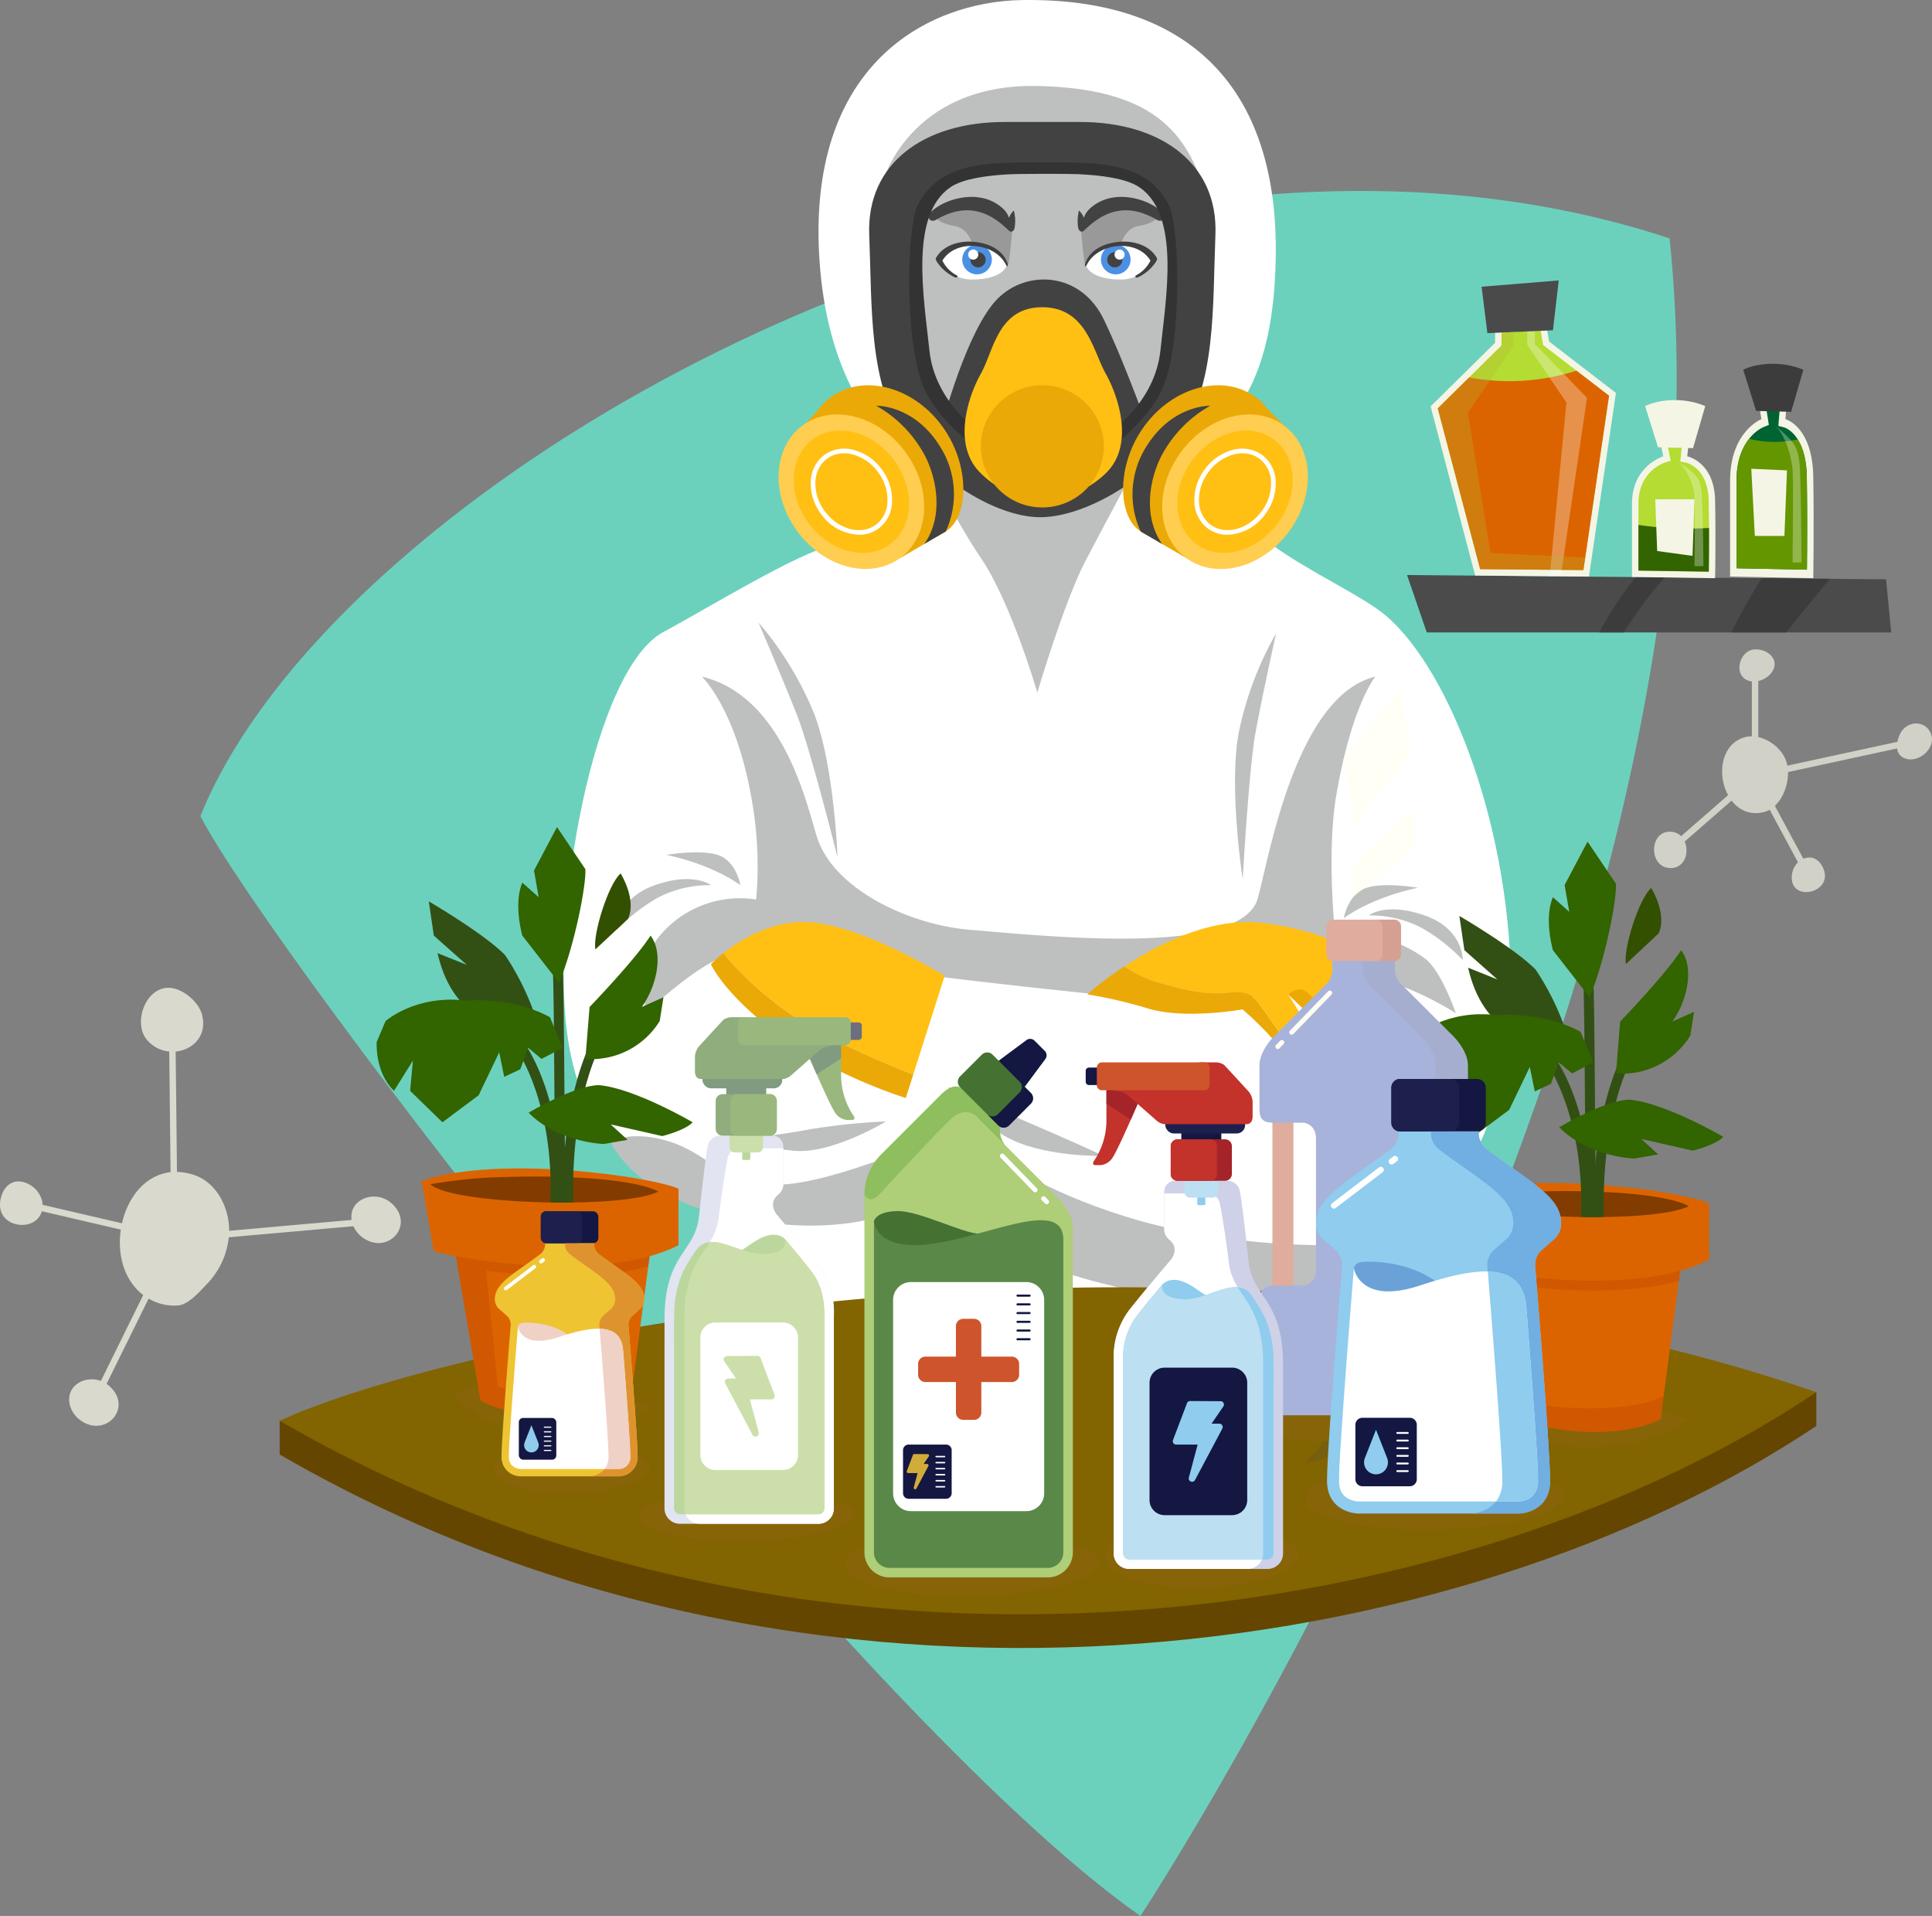 <svg xmlns="http://www.w3.org/2000/svg" width="450.525" height="446.734" viewBox="0 0 450.525 446.734">
  <rect x="0" y="0" width="450.525" height="446.734" fill="#808080" stroke="none"/>
  <g id="Grupo_53463" data-name="Grupo 53463" transform="translate(-658.512 696.577)">
    <path id="Trazado_101061" data-name="Trazado 101061" d="M705.245-506.3c32.373-80.29,208.189-179.2,342.6-134.691C1066.275-465.2,924.458-249.843,924.458-249.843,857.661-296.6,720.983-475.47,705.245-506.3Z" fill="#6bd1bd"/>
    <path id="Trazado_101062" data-name="Trazado 101062" d="M986.623-562.5l111.705,1,1.2,12.386H991.22Z" fill="#4b4b4b"/>
    <g id="Grupo_53300" data-name="Grupo 53300">
      <path id="Trazado_101063" data-name="Trazado 101063" d="M1002.513-562.385l-10.394-39.43,15.035-14.838V-620.4l11.843-.749.748,4.2,15.586,11.989-6.292,42.817Z" fill="#f5f5e6"/>
      <path id="Trazado_101064" data-name="Trazado 101064" d="M1033.722-604.314l-5.55,37.745-.428,2.912-24.074-.216-9.885-37.485,14.868-14.669v-2.968l2.66-.167h0l6.441-.409.617,3.451Z" fill="#b4dc32"/>
      <path id="Trazado_101065" data-name="Trazado 101065" d="M1026.136-610.146a51.551,51.551,0,0,1-25.045,1.58l-7.3,7.207,9.883,37.486,24.074.215,5.978-40.652Z" fill="#dc6400"/>
      <path id="Trazado_101066" data-name="Trazado 101066" d="M1016.445-619.385v3.031l12.142,12.544-6.071,41.311-2.624.35,3.9-40.567-9.144-13.489v-3.364Z" fill="#fff" opacity="0.3"/>
      <path id="Trazado_101067" data-name="Trazado 101067" d="M1004.008-629.721l1.348,10.82,15.288-.668,1.349-11.623Z" fill="#4a4a4a"/>
      <path id="Trazado_101068" data-name="Trazado 101068" d="M1028.172-566.569l-.428,2.912-24.074-.216-9.885-37.485,14.868-14.669v-2.968l2.66-.167h0v3.408l-10.489,15.436,5.245,32.65Z" fill="#b4b432" opacity="0.3" style="mix-blend-mode: multiply;isolation: isolate"/>
    </g>
    <path id="Trazado_101069" data-name="Trazado 101069" d="M1039.939-562.022a86.451,86.451,0,0,0-8.507,12.908h5.731a96.928,96.928,0,0,1,9.56-12.848Z" fill="#3c3c3c"/>
    <path id="Trazado_101070" data-name="Trazado 101070" d="M1069.313-561.76c-2.614,4.089-4.9,8.344-7.087,12.646h12.786c3.412-4.191,6.76-8.369,10.2-12.5Z" fill="#3c3c3c"/>
    <g id="Grupo_53301" data-name="Grupo 53301">
      <path id="Trazado_101071" data-name="Trazado 101071" d="M1039.076-562.058v-17.126c0-8.793,7.295-10.991,7.295-10.991l-.8-3.83h6.793l-.4,3.83s6.307,1.227,6.494,10.291,0,18.124,0,18.124Z" fill="#f5f5e6"/>
      <path id="Trazado_101072" data-name="Trazado 101072" d="M1040.577-563.536v-15.648c0-7.52,5.978-9.479,6.234-9.559l1.3-.405-.271-1.334-.421-2.023h3.286l-.371,3.539,1.347.262c.194.042,5.123,1.193,5.283,8.851.143,6.784.067,13.632.024,16.572Z" fill="#b4dc32"/>
      <path id="Trazado_101073" data-name="Trazado 101073" d="M1040.577-574.183v10.647l16.41.255c.031-2,.076-5.826.053-10.2A80.089,80.089,0,0,1,1040.577-574.183Z" fill="#326400"/>
      <path id="Trazado_101074" data-name="Trazado 101074" d="M1042.144-601.891l3,9.6,8.167.205,2.847-9.807C1050.686-604.214,1044.767-603.24,1042.144-601.891Z" fill="#f5f5e6"/>
      <path id="Trazado_101075" data-name="Trazado 101075" d="M1044.5-580.159l.452,12.065,8.243,1.124.449-13.189Z" fill="#f5f5e6"/>
      <path id="Trazado_101076" data-name="Trazado 101076" d="M1049.594-589.076c4.346,3.071,5.47,3.479,5.769,7.883s.376,16.622.376,16.622h-2.1s.223-14.73,0-16.622S1052.291-586.979,1049.594-589.076Z" fill="#fff" opacity="0.3"/>
    </g>
    <g id="Grupo_53302" data-name="Grupo 53302">
      <path id="Trazado_101077" data-name="Trazado 101077" d="M1061.954-562.151V-584.5c0-11.475,7.3-14.343,7.3-14.343l-.8-5h6.8l-.4,5s6.3,1.6,6.494,13.43,0,23.652,0,23.652Z" fill="#f5f5e6"/>
      <path id="Trazado_101078" data-name="Trazado 101078" d="M1063.453-564.075V-584.5c0-9.813,5.983-12.37,6.236-12.475l1.3-.529-.269-1.739-.424-2.641h3.287l-.37,4.618,1.348.342c.2.055,5.12,1.558,5.283,11.551.143,8.855.069,17.79.026,21.628Z" fill="#006432"/>
      <path id="Trazado_101079" data-name="Trazado 101079" d="M1065.019-610.36l3,9.6,8.172.2,2.847-9.807C1073.564-612.681,1067.643-611.708,1065.019-610.36Z" fill="#3c3c3c"/>
      <path id="Trazado_101080" data-name="Trazado 101080" d="M1077.734-594.128a25.386,25.386,0,0,1-11.354-.128c-1.492,1.89-2.927,4.951-2.927,9.757v20.424l16.414.331c.043-3.838.117-12.773-.026-21.628C1079.773-589.684,1078.816-592.413,1077.734-594.128Z" fill="#649600"/>
      <path id="Trazado_101081" data-name="Trazado 101081" d="M1072.472-597.409c4.348,4.01,5.472,4.542,5.771,10.29s.376,21.689.376,21.689h-2.1s.228-19.223,0-21.689S1075.172-594.67,1072.472-597.409Z" fill="#fff" opacity="0.3"/>
      <path id="Trazado_101082" data-name="Trazado 101082" d="M1066.9-587.278l.822,15.661h6.9l.6-15.285Z" fill="#f5f5e6"/>
    </g>
    <g id="Grupo_53446" data-name="Grupo 53446">
      <g id="Grupo_53304" data-name="Grupo 53304">
        <g id="Grupo_53303" data-name="Grupo 53303">
          <path id="Trazado_101083" data-name="Trazado 101083" d="M896.753-696.562c-21.8.366-50.572,15.008-47.084,61.541,3.037,40.511,27.37,48.26,24.528,53.165s-12.944,10.522-21.334,12.353-29.492,14.854-39.613,20.264c-16.346,8.74-26.331,65.145-22.479,93.69,2.822,20.907,13.29,33.13,33.516,40.627s67.307-4.143,81.585-6.94c3.185,1.292,42.843,15.381,65.357,15.531,24.766.166,39.33-27.511,39.637-57.756.388-38.24-13.9-75.847-29.135-88.908-5.318-4.56-18.913-10.737-26.811-16.74-11.973-9.1-17.539-18.1-14.209-22.831,5.528-7.85,14.786-15.076,15.291-43.905C956.712-676.9,934.993-697.2,896.753-696.562Z" fill="#fff"/>
        </g>
      </g>
      <g id="Grupo_53306" data-name="Grupo 53306">
        <g id="Grupo_53305" data-name="Grupo 53305">
          <path id="Trazado_101084" data-name="Trazado 101084" d="M874.045-590.608s6.093,13.662,13.186,24.112S900.409-535.1,900.409-535.1s6.226-21.109,11.215-30.682c3.661-7.026,14.243-26.719,14.243-26.719Z" fill="#bebfbf"/>
        </g>
      </g>
      <g id="Grupo_53308" data-name="Grupo 53308">
        <g id="Grupo_53307" data-name="Grupo 53307">
          <path id="Trazado_101085" data-name="Trazado 101085" d="M864.3-652.859c-.631-1.058,6.364-24.28,36.106-23.673s35.294,13.182,39.643,25.863S864.3-652.859,864.3-652.859Z" fill="#bebfbf"/>
        </g>
      </g>
      <g id="Grupo_53405" data-name="Grupo 53405">
        <g id="Grupo_53310" data-name="Grupo 53310">
          <g id="Grupo_53309" data-name="Grupo 53309">
            <path id="Trazado_101086" data-name="Trazado 101086" d="M895.851-664.053c-16.507,2.949-23.882-.365-26.692,16.934s-4.327,34.212,3.811,44.6,17.244,17.244,29.174,17.117,19.714-3.306,25.332-13.254,9.36-27.484,10.047-42.449S911.568-666.86,895.851-664.053Z" fill="#bebfbf"/>
          </g>
        </g>
        <g id="Grupo_53312" data-name="Grupo 53312">
          <g id="Grupo_53311" data-name="Grupo 53311">
            <path id="Trazado_101087" data-name="Trazado 101087" d="M910.5-644.056s.655,7.838,1.016,9.027a8.268,8.268,0,0,0,2.388.171s5.589-2.7,5.694-3.533,1.014-4.891,4.321-5.458c3.984-.683,4.977-2.4,4.977-2.4s-2.884-3.733-9.586-2.48S910.5-644.056,910.5-644.056Z" fill="#999"/>
          </g>
        </g>
        <g id="Grupo_53314" data-name="Grupo 53314">
          <g id="Grupo_53313" data-name="Grupo 53313">
            <path id="Trazado_101088" data-name="Trazado 101088" d="M894.659-644.056s-.655,7.838-1.016,9.027a8.274,8.274,0,0,1-2.389.171s-5.588-2.7-5.693-3.533-1.014-4.891-4.322-5.458c-3.983-.683-4.976-2.4-4.976-2.4s2.883-3.733,9.586-2.48S894.659-644.056,894.659-644.056Z" fill="#999"/>
          </g>
        </g>
        <g id="Grupo_53325" data-name="Grupo 53325">
          <g id="Grupo_53316" data-name="Grupo 53316">
            <g id="Grupo_53315" data-name="Grupo 53315">
              <path id="Trazado_101089" data-name="Trazado 101089" d="M911.872-634.811a6.281,6.281,0,0,1,2.557-3.171c1.841-1.022,8.079-2.556,10.84-.2s2.25,2.352,2.25,2.352a8.726,8.726,0,0,1-7.862,4.423C913.93-631.411,911.77-633.789,911.872-634.811Z" fill="#fff"/>
            </g>
          </g>
          <g id="Grupo_53318" data-name="Grupo 53318">
            <g id="Grupo_53317" data-name="Grupo 53317">
              <path id="Trazado_101090" data-name="Trazado 101090" d="M922.15-636.064a3.452,3.452,0,0,1-3.451,3.452,3.452,3.452,0,0,1-3.452-3.452,3.452,3.452,0,0,1,3.452-3.452A3.452,3.452,0,0,1,922.15-636.064Z" fill="#4c90e3"/>
            </g>
          </g>
          <g id="Grupo_53320" data-name="Grupo 53320">
            <g id="Grupo_53319" data-name="Grupo 53319">
              <path id="Trazado_101091" data-name="Trazado 101091" d="M920.233-636a1.764,1.764,0,0,1-1.765,1.764A1.764,1.764,0,0,1,916.7-636a1.764,1.764,0,0,1,1.764-1.764A1.764,1.764,0,0,1,920.233-636Z" fill="#424242"/>
            </g>
          </g>
          <g id="Grupo_53322" data-name="Grupo 53322">
            <g id="Grupo_53321" data-name="Grupo 53321">
              <path id="Trazado_101092" data-name="Trazado 101092" d="M928.254-636.47c-1.748-3.038-5.653-4.108-9.172-3.685-2.737.329-6.017,1.479-7.322,4.565-.5,1.188-.156,1.418.266.612,2.623-5.007,11.633-5.983,14.759-.834a7.65,7.65,0,0,1-3.292,3.4c-.447.255-.23.735.46.46a10.208,10.208,0,0,0,3.835-3.183C928.133-635.63,928.486-636.068,928.254-636.47Z" fill="#3f3f3f"/>
            </g>
          </g>
          <g id="Grupo_53324" data-name="Grupo 53324">
            <g id="Grupo_53323" data-name="Grupo 53323">
              <path id="Trazado_101093" data-name="Trazado 101093" d="M920.77-637.215a1.176,1.176,0,0,1-1.176,1.176,1.176,1.176,0,0,1-1.177-1.176,1.177,1.177,0,0,1,1.177-1.176A1.177,1.177,0,0,1,920.77-637.215Z" fill="#fff"/>
            </g>
          </g>
        </g>
        <g id="Grupo_53327" data-name="Grupo 53327">
          <g id="Grupo_53326" data-name="Grupo 53326">
            <path id="Trazado_101094" data-name="Trazado 101094" d="M929.52-647.085c-2.618-2.618-7.684-4.106-11.547-3.415a10.112,10.112,0,0,0-5.53,2.765,5.2,5.2,0,0,0-1.2,1.96,4.215,4.215,0,0,0-1.118-1.716,9.76,9.76,0,0,0-.2,3.958c.123.8.776,1.279,1.336.746,2.879-2.736,8.379-7.62,17-2.55C929.642-644.523,930.618-645.987,929.52-647.085Z" fill="#424242"/>
          </g>
        </g>
        <g id="Grupo_53338" data-name="Grupo 53338">
          <g id="Grupo_53329" data-name="Grupo 53329">
            <g id="Grupo_53328" data-name="Grupo 53328">
              <path id="Trazado_101095" data-name="Trazado 101095" d="M893.182-634.811a6.281,6.281,0,0,0-2.557-3.171c-1.841-1.022-8.079-2.556-10.84-.2s-2.25,2.352-2.25,2.352a8.726,8.726,0,0,0,7.862,4.423C891.124-631.411,893.284-633.789,893.182-634.811Z" fill="#fff"/>
            </g>
          </g>
          <g id="Grupo_53331" data-name="Grupo 53331">
            <g id="Grupo_53330" data-name="Grupo 53330">
              <path id="Trazado_101096" data-name="Trazado 101096" d="M882.9-636.064a3.452,3.452,0,0,0,3.452,3.452,3.452,3.452,0,0,0,3.451-3.452,3.452,3.452,0,0,0-3.451-3.452A3.452,3.452,0,0,0,882.9-636.064Z" fill="#4c90e3"/>
            </g>
          </g>
          <g id="Grupo_53333" data-name="Grupo 53333">
            <g id="Grupo_53332" data-name="Grupo 53332">
              <path id="Trazado_101097" data-name="Trazado 101097" d="M884.822-636a1.764,1.764,0,0,0,1.764,1.764A1.764,1.764,0,0,0,888.35-636a1.764,1.764,0,0,0-1.764-1.764A1.764,1.764,0,0,0,884.822-636Z" fill="#424242"/>
            </g>
          </g>
          <g id="Grupo_53335" data-name="Grupo 53335">
            <g id="Grupo_53334" data-name="Grupo 53334">
              <path id="Trazado_101098" data-name="Trazado 101098" d="M876.8-636.47c1.748-3.038,5.653-4.108,9.172-3.685,2.737.329,6.017,1.479,7.322,4.565.5,1.188.157,1.418-.265.612-2.624-5.007-11.634-5.983-14.759-.834a7.65,7.65,0,0,0,3.292,3.4c.446.255.229.735-.461.46a10.2,10.2,0,0,1-3.834-3.183C876.921-635.63,876.568-636.068,876.8-636.47Z" fill="#3f3f3f"/>
            </g>
          </g>
          <g id="Grupo_53337" data-name="Grupo 53337">
            <g id="Grupo_53336" data-name="Grupo 53336">
              <path id="Trazado_101099" data-name="Trazado 101099" d="M884.284-637.215a1.176,1.176,0,0,0,1.177,1.176,1.176,1.176,0,0,0,1.176-1.176,1.177,1.177,0,0,0-1.176-1.176A1.177,1.177,0,0,0,884.284-637.215Z" fill="#fff"/>
            </g>
          </g>
        </g>
        <g id="Grupo_53340" data-name="Grupo 53340">
          <g id="Grupo_53339" data-name="Grupo 53339">
            <path id="Trazado_101100" data-name="Trazado 101100" d="M875.534-647.085c2.618-2.618,7.685-4.106,11.547-3.415a10.112,10.112,0,0,1,5.53,2.765,5.2,5.2,0,0,1,1.2,1.96,4.215,4.215,0,0,1,1.118-1.716,9.776,9.776,0,0,1,.2,3.958c-.124.8-.777,1.279-1.337.746-2.879-2.736-8.379-7.62-17-2.55C875.412-644.523,874.436-645.987,875.534-647.085Z" fill="#424242"/>
          </g>
        </g>
        <g id="Grupo_53343" data-name="Grupo 53343">
          <g id="Grupo_53342" data-name="Grupo 53342">
            <g id="Grupo_53341" data-name="Grupo 53341">
              <path id="Trazado_101101" data-name="Trazado 101101" d="M878.116-597.345s5.812-22.343,13.042-29.6c6.8-6.823,19.394-6.3,24.763,4.887,5.54,11.544,11.142,27.8,11.142,27.8Z" fill="#424242"/>
            </g>
          </g>
        </g>
        <g id="Grupo_53346" data-name="Grupo 53346">
          <g id="Grupo_53345" data-name="Grupo 53345">
            <g id="Grupo_53344" data-name="Grupo 53344">
              <path id="Trazado_101102" data-name="Trazado 101102" d="M930.31-655.789c-6.158-7.318-23.142-5.881-28.132-5.279-4.991-.6-21.975-2.039-28.133,5.279-7.252,8.62-13.128,30.832-7.495,41.771s19.087,25.894,19.087,25.894l1.594-7.507s-10.7-6.951-11.985-19.216-4.748-31.644,4.972-38.124c2.876-1.917,8.406-2.679,13.364-2.954,2.761-.154,13.926-.154,16.377-.042,5.154.236,11.143.973,14.177,3,9.721,6.48,6.259,25.858,4.973,38.124s-11.985,19.216-11.985,19.216l1.594,7.507s13.454-14.956,19.087-25.894S937.563-647.169,930.31-655.789Z" fill="#333"/>
            </g>
          </g>
        </g>
        <g id="Grupo_53350" data-name="Grupo 53350">
          <g id="Grupo_53349" data-name="Grupo 53349">
            <g id="Grupo_53348" data-name="Grupo 53348">
              <g id="Grupo_53347" data-name="Grupo 53347">
                <path id="Trazado_101103" data-name="Trazado 101103" d="M910.371-668.137h-17.6c-18.8,0-32.228,9.652-31.561,26.3s-.215,35.392,8.523,46.942,22.091,18.843,31.216,18.915c9.392.073,23.726-7.365,32.464-18.915s7.857-30.3,8.524-46.942S929.173-668.137,910.371-668.137ZM929.765-606.4c-4.487,10.807-20.99,20.405-20.99,20.405l-6.631.538v.056l-.344-.028-.345.028v-.056l-6.631-.538s-16.5-9.6-20.99-20.405-3.858-37.554-1.264-42.489c5.312-10.108,16.376-9.834,29.23-9.828s23.917-.28,29.229,9.828C933.623-643.954,934.252-617.208,929.765-606.4Z" fill="#424242"/>
              </g>
            </g>
          </g>
        </g>
        <g id="Grupo_53353" data-name="Grupo 53353">
          <g id="Grupo_53352" data-name="Grupo 53352">
            <g id="Grupo_53351" data-name="Grupo 53351">
              <path id="Trazado_101104" data-name="Trazado 101104" d="M916.368-609.426c-3-5.342-4.5-15.513-14.826-15.513s-11.313,10.171-14.311,15.513-6.743,16.706,0,23.2a20.9,20.9,0,0,0,14.311,6.125,21.764,21.764,0,0,0,14.826-6.125C923.111-592.72,919.366-604.084,916.368-609.426Z" fill="#ffc013"/>
            </g>
          </g>
        </g>
        <g id="Grupo_53356" data-name="Grupo 53356">
          <g id="Grupo_53355" data-name="Grupo 53355">
            <g id="Grupo_53354" data-name="Grupo 53354">
              <path id="Trazado_101105" data-name="Trazado 101105" d="M915.921-592.505a14.293,14.293,0,0,1-14.345,14.24,14.293,14.293,0,0,1-14.345-14.24,14.293,14.293,0,0,1,14.345-14.239A14.293,14.293,0,0,1,915.921-592.505Z" fill="#eaa906"/>
            </g>
          </g>
        </g>
        <g id="Grupo_53359" data-name="Grupo 53359">
          <g id="Grupo_53358" data-name="Grupo 53358">
            <g id="Grupo_53357" data-name="Grupo 53357">
              <path id="Trazado_101106" data-name="Trazado 101106" d="M846.62-598.086l5.6-5.859,26.837,31.286L868.488-566.5Z" fill="#eaa906"/>
            </g>
          </g>
        </g>
        <g id="Grupo_53380" data-name="Grupo 53380">
          <g id="Grupo_53363" data-name="Grupo 53363">
            <g id="Grupo_53362" data-name="Grupo 53362">
              <g id="Grupo_53361" data-name="Grupo 53361">
                <g id="Grupo_53360" data-name="Grupo 53360">
                  <path id="Trazado_101107" data-name="Trazado 101107" d="M878.116-597.345c6.812,9.194,6.3,21.362.946,24.686-7.919,4.914-21.251,4.6-28.063-4.594s-6.263-21.143,1.225-26.691S871.3-606.538,878.116-597.345Z" fill="#eaa906"/>
                </g>
              </g>
            </g>
          </g>
          <g id="Grupo_53367" data-name="Grupo 53367">
            <g id="Grupo_53366" data-name="Grupo 53366">
              <g id="Grupo_53365" data-name="Grupo 53365">
                <g id="Grupo_53364" data-name="Grupo 53364">
                  <ellipse id="Elipse_3963" data-name="Elipse 3963" cx="15.639" cy="19.2" rx="15.639" ry="19.2" transform="matrix(0.803, -0.595, 0.595, 0.803, 833.061, -588.04)" fill="#ffcd50"/>
                </g>
              </g>
            </g>
          </g>
          <g id="Grupo_53371" data-name="Grupo 53371">
            <g id="Grupo_53370" data-name="Grupo 53370">
              <g id="Grupo_53369" data-name="Grupo 53369">
                <g id="Grupo_53368" data-name="Grupo 53368">
                  <path id="Trazado_101108" data-name="Trazado 101108" d="M867-589.291c5,6.743,4.594,15.508-.9,19.577s-13.994,1.9-18.991-4.841-4.593-15.507.9-19.577S862.007-596.034,867-589.291Z" fill="#ffc013"/>
                </g>
              </g>
            </g>
          </g>
          <g id="Grupo_53375" data-name="Grupo 53375">
            <g id="Grupo_53374" data-name="Grupo 53374">
              <g id="Grupo_53373" data-name="Grupo 53373">
                <g id="Grupo_53372" data-name="Grupo 53372">
                  <path id="Trazado_101109" data-name="Trazado 101109" d="M858.812-571.892a11.3,11.3,0,0,1-8.81-4.8,11.859,11.859,0,0,1-2.426-7.532,8.039,8.039,0,0,1,3.137-6.259,8.029,8.029,0,0,1,6.9-1.179,11.857,11.857,0,0,1,6.5,4.513h0a11.849,11.849,0,0,1,2.425,7.533,8.035,8.035,0,0,1-3.136,6.26A7.628,7.628,0,0,1,858.812-571.892Zm-3.5-18.987a6.554,6.554,0,0,0-3.95,1.261,6.979,6.979,0,0,0-2.7,5.44,10.784,10.784,0,0,0,2.214,6.839c3.145,4.243,8.48,5.636,11.887,3.111a6.975,6.975,0,0,0,2.7-5.441,10.779,10.779,0,0,0-2.214-6.838h0a10.769,10.769,0,0,0-5.9-4.108A8.182,8.182,0,0,0,855.308-590.879Z" fill="#fff"/>
                </g>
              </g>
            </g>
          </g>
          <g id="Grupo_53379" data-name="Grupo 53379">
            <g id="Grupo_53378" data-name="Grupo 53378">
              <g id="Grupo_53377" data-name="Grupo 53377">
                <g id="Grupo_53376" data-name="Grupo 53376">
                  <path id="Trazado_101110" data-name="Trazado 101110" d="M862.841-601.972a28.839,28.839,0,0,1,11.2,11.364c2.841,5.252,4.67,14.273,0,20.873,2.167-1.257,5.017-2.924,5.017-2.924a20.742,20.742,0,0,0-1.362-19.846C871.652-602.243,862.841-601.972,862.841-601.972Z" fill="#424242"/>
                </g>
              </g>
            </g>
          </g>
        </g>
        <g id="Grupo_53404" data-name="Grupo 53404">
          <g id="Grupo_53384" data-name="Grupo 53384">
            <g id="Grupo_53383" data-name="Grupo 53383">
              <g id="Grupo_53382" data-name="Grupo 53382">
                <g id="Grupo_53381" data-name="Grupo 53381">
                  <path id="Trazado_101111" data-name="Trazado 101111" d="M925.451-597.345c-6.811,9.194-6.3,21.362-.945,24.686,7.92,4.914,21.251,4.6,28.063-4.594s6.263-21.143-1.226-26.691S932.263-606.538,925.451-597.345Z" fill="#eaa906"/>
                </g>
              </g>
            </g>
          </g>
          <g id="Grupo_53387" data-name="Grupo 53387">
            <g id="Grupo_53386" data-name="Grupo 53386">
              <g id="Grupo_53385" data-name="Grupo 53385">
                <path id="Trazado_101112" data-name="Trazado 101112" d="M957.94-597.35l-6.6-6.594-26.837,31.286,10.573,6.163Z" fill="#eaa906"/>
              </g>
            </g>
          </g>
          <g id="Grupo_53391" data-name="Grupo 53391">
            <g id="Grupo_53390" data-name="Grupo 53390">
              <g id="Grupo_53389" data-name="Grupo 53389">
                <g id="Grupo_53388" data-name="Grupo 53388">
                  <ellipse id="Elipse_3964" data-name="Elipse 3964" cx="19.2" cy="15.639" rx="19.2" ry="15.639" transform="translate(922.513 -575.806) rotate(-53.465)" fill="#ffcd50"/>
                </g>
              </g>
            </g>
          </g>
          <g id="Grupo_53395" data-name="Grupo 53395">
            <g id="Grupo_53394" data-name="Grupo 53394">
              <g id="Grupo_53393" data-name="Grupo 53393">
                <g id="Grupo_53392" data-name="Grupo 53392">
                  <path id="Trazado_101113" data-name="Trazado 101113" d="M936.565-589.291c-5,6.743-4.593,15.508.9,19.577s13.994,1.9,18.99-4.841,4.594-15.507-.9-19.577S941.561-596.034,936.565-589.291Z" fill="#ffc013"/>
                </g>
              </g>
            </g>
          </g>
          <g id="Grupo_53399" data-name="Grupo 53399">
            <g id="Grupo_53398" data-name="Grupo 53398">
              <g id="Grupo_53397" data-name="Grupo 53397">
                <g id="Grupo_53396" data-name="Grupo 53396">
                  <path id="Trazado_101114" data-name="Trazado 101114" d="M944.756-571.892a11.3,11.3,0,0,0,8.81-4.8,11.859,11.859,0,0,0,2.426-7.532,8.039,8.039,0,0,0-3.137-6.259,8.029,8.029,0,0,0-6.9-1.179,11.857,11.857,0,0,0-6.5,4.513h0a11.856,11.856,0,0,0-2.426,7.533,8.04,8.04,0,0,0,3.136,6.26A7.631,7.631,0,0,0,944.756-571.892Zm3.5-18.987a6.557,6.557,0,0,1,3.951,1.261,6.975,6.975,0,0,1,2.7,5.44,10.781,10.781,0,0,1-2.212,6.839c-3.146,4.243-8.481,5.636-11.889,3.111a6.974,6.974,0,0,1-2.7-5.441,10.774,10.774,0,0,1,2.214-6.838h0a10.769,10.769,0,0,1,5.9-4.108A8.18,8.18,0,0,1,948.259-590.879Z" fill="#fff"/>
                </g>
              </g>
            </g>
          </g>
          <g id="Grupo_53403" data-name="Grupo 53403">
            <g id="Grupo_53402" data-name="Grupo 53402">
              <g id="Grupo_53401" data-name="Grupo 53401">
                <g id="Grupo_53400" data-name="Grupo 53400">
                  <path id="Trazado_101115" data-name="Trazado 101115" d="M940.727-601.972a28.845,28.845,0,0,0-11.205,11.364c-2.841,5.252-4.669,14.273,0,20.873-2.166-1.257-5.016-2.924-5.016-2.924a20.744,20.744,0,0,1,1.361-19.846C931.916-602.243,940.727-601.972,940.727-601.972Z" fill="#424242"/>
                </g>
              </g>
            </g>
          </g>
        </g>
      </g>
      <g id="Grupo_53408" data-name="Grupo 53408">
        <g id="Grupo_53407" data-name="Grupo 53407">
          <g id="Grupo_53406" data-name="Grupo 53406">
            <path id="Trazado_101116" data-name="Trazado 101116" d="M976.5-357.068c-2.586-44.3-6.3-70.9-6.3-70.9L825.736-433.3v56.7c0,6.793.016,13.251.024,19.528Z" fill="#fff"/>
          </g>
        </g>
      </g>
      <g id="Grupo_53410" data-name="Grupo 53410">
        <g id="Grupo_53409" data-name="Grupo 53409">
          <path id="Trazado_101117" data-name="Trazado 101117" d="M990.943-472.964c-9.417-7.185-21.118-5.977-21.118-5.977s-2.005-18.9.312-32.314c3.643-21.075,9.106-27.568,9.106-27.568-19.12,4.621-25.186,44.584-27.525,51.974-4.25,13.429-49.625,8.475-66.953,7.071-14.224-1.153-31.892-9.455-35.754-21.658-2.339-7.39-7.721-32.766-26.841-37.387,0,0,7.966,7.455,11.608,28.529a87.906,87.906,0,0,1,1.062,23.445,24.405,24.405,0,0,0-22.761,8.8c-4.519,5.448-3.035,17.716-3.035,17.716s13.657-13.111,20.94-13.976,26.454,1.3,31.2,2.937c5.148,1.78,61.222,7.6,73.716,8.65,9.037.756,20.078-2.1,25.226-3.882,4.742-1.64,12.746-2.181,20.03-1.316s17.852,7.587,17.852,7.587S994.606-470.17,990.943-472.964Z" fill="#bebfbf"/>
        </g>
      </g>
      <g id="Grupo_53420" data-name="Grupo 53420">
        <g id="Grupo_53412" data-name="Grupo 53412">
          <g id="Grupo_53411" data-name="Grupo 53411">
            <path id="Trazado_101118" data-name="Trazado 101118" d="M950.216-464.49c-2.011-1.165-4.277-.65-6.448-.519-4.859.293-9.544-.9-14.181-2.2a27.069,27.069,0,0,1-8.86-4.031,80.944,80.944,0,0,0-8.663,6.507,110.187,110.187,0,0,1,14.453,3.389c8.749,2.486,21.737.114,21.737.114s7.284,6.146,10.357,11.381c2.845,4.846,6.063,5.2,7,2.491C961.1-447.122,953.177-462.776,950.216-464.49Z" fill="#eaa906"/>
          </g>
        </g>
        <g id="Grupo_53417" data-name="Grupo 53417">
          <g id="Grupo_53414" data-name="Grupo 53414">
            <g id="Grupo_53413" data-name="Grupo 53413">
              <path id="Trazado_101119" data-name="Trazado 101119" d="M973.862-468.4a36.1,36.1,0,0,1,7.511,5.779,12.768,12.768,0,0,0,7.276,4.063,4.2,4.2,0,0,0-.74-4.922c-6.081-7.082-15.375-15.471-34.988-17.894-11.806-1.459-24.2,4.866-32.194,10.134a27.069,27.069,0,0,0,8.86,4.031c4.637,1.3,9.322,2.5,14.181,2.2,2.171-.131,4.437-.646,6.448.519,2.961,1.714,10.883,17.368,15.394,17.129a7.82,7.82,0,0,0-.057-4.312c-1.252-5.121-6.675-13.029-6.675-13.029s1.44-1.42,3.489.228,4.324,3.469,8.422,9.5c2.329,3.429,4.121,5.338,6.385,5.116.858-.81,1.177-2.419.443-4.775a53.923,53.923,0,0,0-6.487-13.088A1.9,1.9,0,0,1,973.862-468.4Z" fill="#ffc013"/>
            </g>
          </g>
          <g id="Grupo_53416" data-name="Grupo 53416">
            <g id="Grupo_53415" data-name="Grupo 53415">
              <path id="Trazado_101120" data-name="Trazado 101120" d="M988.649-458.561a12.768,12.768,0,0,1-7.276-4.063,36.1,36.1,0,0,0-7.511-5.779,1.9,1.9,0,0,0-2.732.683s7.535,5.534,12.088,9.19C985.664-456.565,987.735-457.092,988.649-458.561Z" fill="#eaa906"/>
            </g>
          </g>
        </g>
        <g id="Grupo_53419" data-name="Grupo 53419">
          <g id="Grupo_53418" data-name="Grupo 53418">
            <path id="Trazado_101121" data-name="Trazado 101121" d="M971.623-455.505c-4.1-6.031-6.373-8.118-8.422-9.766s-4.323.569-4.323.569,8.589,7.921,12.5,12.861c2.072,2.613,4.526,3.178,5.793,1.984C974.91-449.635,973.953-452.075,971.623-455.505Z" fill="#eaa906"/>
          </g>
        </g>
      </g>
      <g id="Grupo_53422" data-name="Grupo 53422">
        <g id="Grupo_53421" data-name="Grupo 53421">
          <path id="Trazado_101122" data-name="Trazado 101122" d="M971.229-406.331s-25.356,1.306-50.815-6.77c-18.253-5.79-29.214-12.957-39.473-19.971-5.064,3.011-10.382,6.4-15.824,8.889,8.369,9.076,27.109,20.93,50.15,26.788,34.6,8.8,56.6,1.131,56.6,1.131Z" fill="#bebfbf"/>
        </g>
      </g>
      <g id="Grupo_53427" data-name="Grupo 53427">
        <g id="Grupo_53424" data-name="Grupo 53424">
          <g id="Grupo_53423" data-name="Grupo 53423">
            <path id="Trazado_101123" data-name="Trazado 101123" d="M853.126-454.154c7.272,3.688,14.7,6.7,18.35,8.119l7.323-23.018s-19.165-11.839-31.831-12.507c-8.578-.452-15.927,4.2-19.786,7.252A79.247,79.247,0,0,0,853.126-454.154Z" fill="#ffc013"/>
          </g>
        </g>
        <g id="Grupo_53426" data-name="Grupo 53426">
          <g id="Grupo_53425" data-name="Grupo 53425">
            <path id="Trazado_101124" data-name="Trazado 101124" d="M824.287-471.757s3.186,7.285,16.388,16.844,29.063,14.34,29.063,14.34l1.738-5.462c-3.655-1.422-11.078-4.431-18.35-8.119a79.247,79.247,0,0,1-25.944-20.154A31.553,31.553,0,0,0,824.287-471.757Z" fill="#eaa906"/>
          </g>
        </g>
      </g>
      <g id="Grupo_53429" data-name="Grupo 53429">
        <g id="Grupo_53428" data-name="Grupo 53428">
          <path id="Trazado_101125" data-name="Trazado 101125" d="M800.839-430.409s5.4-2.95,14.5.237,11.9,9.788,24.73,9.788,40.87-12.688,40.87-12.688l7.409,8.591s-17.485,14.333-42.28,13.657C808.26-411.856,800.839-430.409,800.839-430.409Z" fill="#bebfbf"/>
        </g>
      </g>
      <g id="Grupo_53431" data-name="Grupo 53431">
        <g id="Grupo_53430" data-name="Grupo 53430">
          <path id="Trazado_101126" data-name="Trazado 101126" d="M971.871-482.524s.974-5.691,5.3-7.056,11.974,0,11.974,0S979.311-487.76,971.871-482.524Z" fill="#bebfbf"/>
        </g>
      </g>
      <g id="Grupo_53433" data-name="Grupo 53433">
        <g id="Grupo_53432" data-name="Grupo 53432">
          <path id="Trazado_101127" data-name="Trazado 101127" d="M831.18-490.188s-.973-5.69-5.3-7.055-11.974,0-11.974,0S823.741-495.423,831.18-490.188Z" fill="#bebfbf"/>
        </g>
      </g>
      <g id="Grupo_53435" data-name="Grupo 53435">
        <g id="Grupo_53434" data-name="Grupo 53434">
          <path id="Trazado_101128" data-name="Trazado 101128" d="M824.287-490.188s-3.938-3.186-13.043,0-8.877,10.395-8.877,10.395a41.78,41.78,0,0,1,9.615-7.511A26.013,26.013,0,0,1,824.287-490.188Z" fill="#bebfbf"/>
        </g>
      </g>
      <g id="Grupo_53437" data-name="Grupo 53437">
        <g id="Grupo_53436" data-name="Grupo 53436">
          <path id="Trazado_101129" data-name="Trazado 101129" d="M977.689-483.131s3.938-3.187,13.042,0,8.878,10.394,8.878,10.394a41.807,41.807,0,0,0-9.615-7.511A26,26,0,0,0,977.689-483.131Z" fill="#bebfbf"/>
        </g>
      </g>
      <g id="Grupo_53439" data-name="Grupo 53439">
        <g id="Grupo_53438" data-name="Grupo 53438">
          <path id="Trazado_101130" data-name="Trazado 101130" d="M956.078-548.888a78.017,78.017,0,0,0-8.683,23.065c-2.428,12.747.91,34.219.91,34.219s1.426-25.721,2.989-34.219S956.078-548.888,956.078-548.888Z" fill="#bebfbf"/>
        </g>
      </g>
      <g id="Grupo_53441" data-name="Grupo 53441">
        <g id="Grupo_53440" data-name="Grupo 53440">
          <path id="Trazado_101131" data-name="Trazado 101131" d="M835.371-551.453a78.019,78.019,0,0,1,12.881,21.011c4.791,12.059,5.566,33.775,5.566,33.775s-6.255-24.989-9.4-33.039S835.371-551.453,835.371-551.453Z" fill="#bebfbf"/>
        </g>
      </g>
      <g id="Grupo_53443" data-name="Grupo 53443">
        <g id="Grupo_53442" data-name="Grupo 53442">
          <path id="Trazado_101132" data-name="Trazado 101132" d="M879.555-443.146s6.579,8.392,15.075,12.39,21.291,3.7,21.291,3.7-7.183-3.333-18.183-8.04S879.555-443.146,879.555-443.146Z" fill="#bebfbf"/>
        </g>
      </g>
      <g id="Grupo_53445" data-name="Grupo 53445">
        <g id="Grupo_53444" data-name="Grupo 53444">
          <path id="Trazado_101133" data-name="Trazado 101133" d="M829.377-430.7s11.186-1.247,18.188-2.6a150.621,150.621,0,0,1,17.552-1.8s-12.728,7.736-21.5,6.826A95.49,95.49,0,0,1,829.377-430.7Z" fill="#bebfbf"/>
        </g>
      </g>
    </g>
    <path id="Trazado_101134" data-name="Trazado 101134" d="M1058.022-371.522c-116.136-31.8-249.713-12.713-311.327,5.792l-22.963.427v7.867c124.419,72,275.477,48.807,358.334-6.667v-7.865Z" fill="#644600"/>
    <path id="Trazado_101135" data-name="Trazado 101135" d="M1082.066-371.968C999.209-316.494,848.149-293.3,723.732-365.3c37.73-17.257,162.578-43.137,282.891-24.875,11.674,1.773,23.3,3.96,34.8,6.61A397.47,397.47,0,0,1,1082.066-371.968Z" fill="#826400"/>
    <path id="Trazado_101136" data-name="Trazado 101136" d="M1002.11-390.838q-8.235-1.173-16.481-2.083c-1.344,22.982-15.008,44.658-37.979,63.292a84.488,84.488,0,0,1-10.279,7.208,370.8,370.8,0,0,0,52.6-9.6c6.8-9.717,10.549-20.318,12.833-31.075C1004.722-372.319,1005.636-381.856,1002.11-390.838Z" fill="#826400" opacity="0.2" style="mix-blend-mode: screen;isolation: isolate"/>
    <path id="Trazado_101137" data-name="Trazado 101137" d="M1038.632-384.2q-5.184-1.158-10.4-2.194c5.353,14.687,1.2,29.879-5.917,44.3q8.542-3.134,16.653-6.641C1044.907-360.2,1045.536-373.033,1038.632-384.2Z" fill="#826400" opacity="0.2" style="mix-blend-mode: screen;isolation: isolate"/>
    <path id="Trazado_101138" data-name="Trazado 101138" d="M983.681-378.39c-7.324,7.59-14.1,15.37-20.924,23.092l15.249-4.086c4.485-5.78,8.487-11.854,13.587-17.4Z" fill="#4b4b4b" opacity="0.2" style="mix-blend-mode: screen;isolation: isolate"/>
    <path id="Trazado_101139" data-name="Trazado 101139" d="M987.444-520.9A124.739,124.739,0,0,0,985-535.426c-4.59,5.163-9.084,10.419-13.4,15.843a88.844,88.844,0,0,1,2.457,15.562Q980.61-512.552,987.444-520.9Z" fill="#ffffdc" opacity="0.3"/>
    <path id="Trazado_101140" data-name="Trazado 101140" d="M988.193-507.948q-7.1,6.189-13.924,12.772c-.05,2.675-.223,5.364-.514,8.042,4.9-3.7,9.617-7.7,14.4-11.575Q988.28-503.317,988.193-507.948Z" fill="#ffffdc" opacity="0.3"/>
    <g id="Grupo_53448" data-name="Grupo 53448" opacity="0.69">
      <path id="Trazado_101141" data-name="Trazado 101141" d="M1072.331-541.566c.153-2.511-3.13-4.176-5.543-3.418-2.245.705-3.585,4.254-1.923,6.207C1067.033-536.233,1072.142-538.411,1072.331-541.566Z" fill="#f5f5e6"/>
      <g id="Grupo_53447" data-name="Grupo 53447">
        <rect id="Rectángulo_5024" data-name="Rectángulo 5024" width="26.245" height="1.498" transform="matrix(0.753, -0.657, 0.657, 0.753, 1047.515, -498.987)" fill="#f5f5e6"/>
        <rect id="Rectángulo_5025" data-name="Rectángulo 5025" width="1.499" height="25.733" transform="translate(1067.03 -541.414)" fill="#f5f5e6"/>
        <rect id="Rectángulo_5026" data-name="Rectángulo 5026" width="38.029" height="1.498" transform="translate(1067.623 -516.402) rotate(-12.209)" fill="#f5f5e6"/>
        <rect id="Rectángulo_5027" data-name="Rectángulo 5027" width="1.499" height="26.205" transform="translate(1067.119 -515.326) rotate(-28.297)" fill="#f5f5e6"/>
      </g>
      <path id="Trazado_101142" data-name="Trazado 101142" d="M1050.892-495.482a3.429,3.429,0,0,1-2.81,1.3c-5.307,0-5.088-9.122.376-8.437C1051.772-502.2,1052.673-497.744,1050.892-495.482Z" fill="#f5f5e6"/>
      <path id="Trazado_101143" data-name="Trazado 101143" d="M1069.566-507.155c4.69-.985,7.013-8.019,5.381-12.223-1.345-3.464-5.958-6.457-9.788-5.25C1056.388-521.865,1059.756-505.1,1069.566-507.155Z" fill="#f5f5e6"/>
      <path id="Trazado_101144" data-name="Trazado 101144" d="M1108.936-525c-.9-3.618-5.484-3.847-7.254-.653-.877,1.592-1.393,4.334.294,5.508C1105.024-518.027,1109.79-521.563,1108.936-525Z" fill="#f5f5e6"/>
      <path id="Trazado_101145" data-name="Trazado 101145" d="M1083.513-494.479c-2.083-4.025-6.866-1.913-7.175,2.1C1075.839-485.9,1086.643-488.437,1083.513-494.479Z" fill="#f5f5e6"/>
    </g>
    <g id="Grupo_53450" data-name="Grupo 53450" opacity="0.76">
      <g id="Grupo_53449" data-name="Grupo 53449">
        <rect id="Rectángulo_5028" data-name="Rectángulo 5028" width="1.499" height="51.804" transform="translate(697.889 -459.518) rotate(-0.626)" fill="#f5f5e6"/>
        <rect id="Rectángulo_5029" data-name="Rectángulo 5029" width="1.499" height="36.691" transform="translate(663.299 -415.313) rotate(-76.898)" fill="#f5f5e6"/>
        <rect id="Rectángulo_5030" data-name="Rectángulo 5030" width="42.547" height="1.499" transform="matrix(0.442, -0.897, 0.897, 0.442, 679.722, -369.894)" fill="#f5f5e6"/>
        <rect id="Rectángulo_5031" data-name="Rectángulo 5031" width="47.129" height="1.5" transform="translate(699.138 -408.471) rotate(-5.067)" fill="#f5f5e6"/>
      </g>
      <path id="Trazado_101146" data-name="Trazado 101146" d="M693.881-393.4a11.8,11.8,0,0,0,6.376,1.194c2.438-.444,4.642-3.04,6.527-5.009a18.372,18.372,0,0,0,5.1-11.111c.531-5.782-2.461-12.56-8.392-14.38C686.928-427.794,680.017-400.386,693.881-393.4Z" fill="#f5f5e6"/>
      <path id="Trazado_101147" data-name="Trazado 101147" d="M705.615-460.031c-.815-3.068-4.656-6.221-7.812-6.234-5.421-.024-8.351,8.27-5,12.178C697.652-448.428,707.712-452.129,705.615-460.031Z" fill="#f5f5e6"/>
      <path id="Trazado_101148" data-name="Trazado 101148" d="M668.349-416.5a6.117,6.117,0,0,0-4.964-4.579c-2.989-.382-4.711,2.348-4.864,5.105C658.151-409.359,669.467-409.074,668.349-416.5Z" fill="#f5f5e6"/>
      <path id="Trazado_101149" data-name="Trazado 101149" d="M684.019-373.393a6.151,6.151,0,0,0-6.614-1.049c-3.926,1.877-3.337,6.568-.3,8.9C682.983-361.041,689.7-368.317,684.019-373.393Z" fill="#f5f5e6"/>
      <path id="Trazado_101150" data-name="Trazado 101150" d="M749.829-416a6.151,6.151,0,0,0-6.614-1.05c-3.927,1.878-3.337,6.568-.3,8.9C748.793-403.649,755.507-410.925,749.829-416Z" fill="#f5f5e6"/>
    </g>
    <path id="Trazado_101151" data-name="Trazado 101151" d="M1052.146-365.517c-7.472,6.549-34.67,11.345-45.971-2.827,3.136-2.312,12.963-3.932,23.763-3.783A205.542,205.542,0,0,1,1052.146-365.517Z" fill="#96641e" opacity="0.3" style="mix-blend-mode: multiply;isolation: isolate"/>
    <g id="Grupo_53452" data-name="Grupo 53452">
      <path id="Trazado_101152" data-name="Trazado 101152" d="M1050.39-400.865l-.077.6-.314,2.376-.137,1.033-.572,4.334-1.7,12.88-.949,7.186-.171,1.3-.726,5.5c-11.337,5.435-29.621,2.33-34.876-1.058l-.845-4.945-.176-1.03-4.318-25.215-.4-2.363-.1-.593c.115-.064.232-.126.355-.186.06-.03.12-.061.184-.091q.232-.114.484-.219c.082-.036.163-.069.247-.1s.169-.068.257-.1l.022-.008.286-.105.269-.091c.095-.034.193-.064.29-.094l.2-.063c.238-.073.481-.142.732-.207l.032-.009.03-.007c.141-.037.283-.07.424-.1.074-.019.152-.038.228-.055a.312.312,0,0,1,.05-.013l.206-.044c.149-.033.3-.066.451-.1,5.481-1.107,13.233-1.049,20.5-.59,3.359.213,6.612.51,9.488.817C1045.946-401.572,1050.39-400.865,1050.39-400.865Z" fill="#dc6400"/>
      <path id="Trazado_101153" data-name="Trazado 101153" d="M1050.39-400.865l-.077.6-.314,2.376c-.464.125-.933.245-1.408.356a60.441,60.441,0,0,1-6.307,1.132c-10.1,1.307-21.472.632-30.109-.478l2.456,23.95.007.065.3,2.97c4.952,2.013,24.476,2.877,31.529-1.261l-.726,5.5c-11.337,5.435-29.621,2.33-34.876-1.058l-.845-4.945-.176-1.03-4.318-25.215-.4-2.363-.1-.593c.115-.064.232-.126.355-.186.06-.03.12-.061.184-.091q.232-.114.484-.219c.082-.036.163-.069.247-.1s.169-.068.257-.1l.022-.008.286-.105.269-.091c.095-.034.193-.064.29-.094l.2-.063c.238-.073.481-.142.732-.207l.032-.009.03-.007c.141-.037.283-.07.424-.1.074-.019.152-.038.228-.055a.312.312,0,0,1,.05-.013l.206-.044c.149-.033.3-.066.451-.1,5.481-1.107,13.233-1.049,20.5-.59,3.359.213,6.612.51,9.488.817C1045.946-401.572,1050.39-400.865,1050.39-400.865Z" fill="#b43c00" opacity="0.3" style="mix-blend-mode: multiply;isolation: isolate"/>
      <path id="Trazado_101154" data-name="Trazado 101154" d="M1057.058-416v13.132c-16.428,8.615-49.551,3.674-57.094,1.414l-2.827-16.384C1015.181-424.045,1050.993-418.81,1057.058-416Z" fill="#dc6400"/>
      <path id="Trazado_101155" data-name="Trazado 101155" d="M1057.058-416c-4.938,4.971-17.29,5.67-31.889,5.324s-25.8-2.667-28.032-7.162C1015.181-424.045,1050.993-418.81,1057.058-416Z" fill="#dc6400" opacity="0.3" style="mix-blend-mode: screen;isolation: isolate"/>
      <path id="Trazado_101156" data-name="Trazado 101156" d="M1052.342-415.36c-4.354,2.3-18.7,2.988-31.446,2.338-.575-.027-1.148-.06-1.713-.1-9.6-.584-17.971-1.941-19.957-3.934a109.383,109.383,0,0,1,17.239-1.683h0c.537-.015,1.081-.034,1.627-.047C1031.609-419.147,1047.046-418.206,1052.342-415.36Z" fill="#823c00"/>
      <g id="Grupo_53451" data-name="Grupo 53451">
        <path id="Trazado_101157" data-name="Trazado 101157" d="M1028.328-412.787q-.133-13.907-.206-24.956c-.12-16.764-.2-27.84-.47-31.458l2.33-.174c.274,3.7.354,14.8.481,31.615q.077,11.027.206,24.952Z" fill="#325014"/>
        <path id="Trazado_101158" data-name="Trazado 101158" d="M1030.18-412.764c-.606-21.929,5.2-35.768,7.5-39.248l1.952,1.285c-2.177,3.309-7.7,16.572-7.111,37.9Z" fill="#325014"/>
        <path id="Trazado_101159" data-name="Trazado 101159" d="M1029.5-412.749l-2.335-.1c.943-22.914-7.586-35.213-7.672-35.333l1.9-1.356C1021.764-449.017,1030.471-436.529,1029.5-412.749Z" fill="#325014"/>
        <path id="Trazado_101160" data-name="Trazado 101160" d="M1022.1-433.745s10.616-6.329,16.361-6.427c8.277.683,21.911,8.667,21.911,8.667-1.851,1.949-7.109,3.213-7.109,3.213l-12.026-2.725,3.943,3.6-5.551.974S1029.009-426.734,1022.1-433.745Z" fill="#326400"/>
        <path id="Trazado_101161" data-name="Trazado 101161" d="M1035.341-446.283l.973-12.1s10.712-11.1,14.217-16.652c3.116,4.089,1.459,11.783-2.046,16.652l5.065-2.278-.875,5.551A18.7,18.7,0,0,1,1035.341-446.283Z" fill="#326400"/>
        <path id="Trazado_101162" data-name="Trazado 101162" d="M1009.341-457.081s-6.039-3.054-8.472-13.863l6.815,2.728-7.69-6.817-1.17-7.985s13.147,7.694,17.818,12.562a61.423,61.423,0,0,1,6.721,13.375C1023.363-456.726,1009.341-457.081,1009.341-457.081Z" fill="#325014"/>
        <path id="Trazado_101163" data-name="Trazado 101163" d="M990.708-438.841l4.416-7.046-.652,7.046,7.532,7.336,8.44-6.3,4.8-10,1.17,5.713,3.762-1.789,1.82-4.982,3.116,2.574,4.933-2.574-2.953-7.122s-7.564-4.674-19.638-3.9c-11.685-1.427-18.7,4.767-18.7,4.767l-2.079,4.879S986.165-443.255,990.708-438.841Z" fill="#326400"/>
        <path id="Trazado_101164" data-name="Trazado 101164" d="M1029.207-464.029l-8.569-11s-2.144-7.382,0-12.356l3.807,3.4-1.082-6.232,5.354-10.127,6.624,9.836C1035.536-486.621,1032.808-472.7,1029.207-464.029Z" fill="#326400"/>
        <path id="Trazado_101165" data-name="Trazado 101165" d="M1037.676-471.818c-.682-3.41,3.021-15.29,5.894-17.724,3.943,6.913,1.7,10.614,1.7,10.614Z" fill="#325000"/>
      </g>
    </g>
    <path id="Trazado_101166" data-name="Trazado 101166" d="M810.372-368.658c-7.472,6.549-34.67,11.345-45.971-2.826,3.136-2.312,12.963-3.932,23.763-3.784A205.539,205.539,0,0,1,810.372-368.658Z" fill="#96641e" opacity="0.3" style="mix-blend-mode: multiply;isolation: isolate"/>
    <g id="Grupo_53454" data-name="Grupo 53454">
      <path id="Trazado_101167" data-name="Trazado 101167" d="M810.069-404.259l-.078.594-.313,2.376-.137,1.033-.572,4.335-1.7,12.88-.949,7.185-.171,1.3-.726,5.5c-11.337,5.435-29.621,2.33-34.876-1.058l-.846-4.946-.175-1.03L765.209-401.3l-.4-2.364-.1-.592c.115-.065.232-.127.354-.187l.184-.091c.156-.075.317-.149.485-.218.081-.037.163-.07.246-.1s.17-.067.258-.1l.022-.008.286-.1.269-.091c.1-.033.193-.064.29-.094l.2-.063c.238-.073.481-.142.731-.206.011,0,.021-.007.032-.009s.021-.006.031-.007c.14-.038.283-.071.424-.1.074-.02.152-.039.228-.055a.222.222,0,0,1,.049-.013l.207-.045c.149-.032.3-.066.451-.1,5.481-1.107,13.233-1.048,20.5-.589,3.358.212,6.611.509,9.488.816C805.624-404.967,810.069-404.259,810.069-404.259Z" fill="#dc6400"/>
      <path id="Trazado_101168" data-name="Trazado 101168" d="M810.069-404.259l-.078.594-.313,2.376c-.464.125-.933.245-1.408.356a60.152,60.152,0,0,1-6.308,1.132c-10.1,1.307-21.472.632-30.109-.478l2.457,23.951.007.065.3,2.97c4.953,2.013,24.477,2.877,31.53-1.262l-.726,5.5c-11.337,5.435-29.621,2.33-34.876-1.058l-.846-4.946-.175-1.03L765.209-401.3l-.4-2.364-.1-.592c.115-.065.232-.127.354-.187l.184-.091c.156-.075.317-.149.485-.218.081-.037.163-.07.246-.1s.17-.067.258-.1l.022-.008.286-.1.269-.091c.1-.033.193-.064.29-.094l.2-.063c.238-.073.481-.142.731-.206.011,0,.021-.007.032-.009s.021-.006.031-.007c.14-.038.283-.071.424-.1.074-.02.152-.039.228-.055a.222.222,0,0,1,.049-.013l.207-.045c.149-.032.3-.066.451-.1,5.481-1.107,13.233-1.048,20.5-.589,3.358.212,6.611.509,9.488.816C805.624-404.967,810.069-404.259,810.069-404.259Z" fill="#b43c00" opacity="0.3" style="mix-blend-mode: multiply;isolation: isolate"/>
      <path id="Trazado_101169" data-name="Trazado 101169" d="M816.737-419.39v13.132c-16.429,8.614-49.552,3.673-57.094,1.413l-2.827-16.384C774.86-427.44,810.672-422.2,816.737-419.39Z" fill="#dc6400"/>
      <path id="Trazado_101170" data-name="Trazado 101170" d="M816.737-419.39c-4.938,4.97-17.291,5.67-31.889,5.323s-25.8-2.667-28.032-7.162C774.86-427.44,810.672-422.2,816.737-419.39Z" fill="#dc6400" opacity="0.3" style="mix-blend-mode: screen;isolation: isolate"/>
      <path id="Trazado_101171" data-name="Trazado 101171" d="M812.021-418.754c-4.354,2.3-18.7,2.987-31.447,2.337-.575-.027-1.147-.06-1.713-.1-9.6-.584-17.97-1.942-19.956-3.935a109.5,109.5,0,0,1,17.238-1.683h0c.537-.015,1.081-.034,1.627-.046C791.288-422.542,806.724-421.6,812.021-418.754Z" fill="#823c00"/>
      <g id="Grupo_53453" data-name="Grupo 53453">
        <path id="Trazado_101172" data-name="Trazado 101172" d="M788.007-416.181q-.133-13.908-.206-24.956c-.12-16.764-.2-27.84-.47-31.458l2.33-.174c.274,3.7.354,14.8.481,31.614q.076,11.027.206,24.952Z" fill="#325014"/>
        <path id="Trazado_101173" data-name="Trazado 101173" d="M789.859-416.158c-.606-21.93,5.2-35.768,7.5-39.249l1.951,1.285c-2.176,3.309-7.7,16.572-7.111,37.9Z" fill="#325014"/>
        <path id="Trazado_101174" data-name="Trazado 101174" d="M789.174-416.143l-2.334-.1c.943-22.914-7.586-35.213-7.672-35.333l1.9-1.357C781.443-452.411,790.15-439.923,789.174-416.143Z" fill="#325014"/>
        <path id="Trazado_101175" data-name="Trazado 101175" d="M781.775-437.139s10.616-6.33,16.36-6.427c8.278.682,21.912,8.667,21.912,8.667-1.851,1.948-7.11,3.213-7.11,3.213l-12.025-2.726,3.943,3.6-5.552.974S788.688-430.129,781.775-437.139Z" fill="#326400"/>
        <path id="Trazado_101176" data-name="Trazado 101176" d="M795.02-449.678l.973-12.1s10.712-11.1,14.217-16.652c3.116,4.089,1.459,11.782-2.046,16.652l5.065-2.278-.876,5.55A18.7,18.7,0,0,1,795.02-449.678Z" fill="#326400"/>
        <path id="Trazado_101177" data-name="Trazado 101177" d="M769.02-460.476s-6.04-3.053-8.472-13.862l6.814,2.728-7.689-6.817-1.17-7.985s13.147,7.693,17.818,12.561a61.476,61.476,0,0,1,6.721,13.375C783.042-460.121,769.02-460.476,769.02-460.476Z" fill="#325014"/>
        <path id="Trazado_101178" data-name="Trazado 101178" d="M750.387-442.235l4.415-7.047-.651,7.047,7.532,7.336,8.44-6.3,4.8-10,1.17,5.714,3.762-1.79,1.82-4.981,3.115,2.573,4.934-2.573-2.953-7.123s-7.564-4.673-19.639-3.9c-11.685-1.428-18.7,4.766-18.7,4.766l-2.079,4.879S745.844-446.649,750.387-442.235Z" fill="#326400"/>
        <path id="Trazado_101179" data-name="Trazado 101179" d="M788.886-467.424l-8.57-11s-2.143-7.382,0-12.357l3.808,3.4-1.082-6.233,5.354-10.126,6.624,9.836C795.214-490.016,792.487-476.091,788.886-467.424Z" fill="#326400"/>
        <path id="Trazado_101180" data-name="Trazado 101180" d="M797.355-475.212c-.682-3.41,3.021-15.29,5.893-17.724,3.943,6.913,1.7,10.613,1.7,10.613Z" fill="#325000"/>
      </g>
    </g>
    <g id="Grupo_53462" data-name="Grupo 53462">
      <path id="Trazado_101181" data-name="Trazado 101181" d="M808.914-352.926c-2.02,4.085-24.954,7.154-33.942,1.107a3.026,3.026,0,0,1,.32-5.023,37.54,37.54,0,0,1,21.315-2.29c.72.252,10.391,1.846,10.587,1.917C809.887-356.236,811.159-354.291,808.914-352.926Z" fill="#96641e" opacity="0.3" style="mix-blend-mode: multiply;isolation: isolate"/>
      <path id="Trazado_101182" data-name="Trazado 101182" d="M856.314-341.836c-2.8,4.084-34.608,7.154-47.074,1.107-2.393-1.161-2.121-4.166.445-5.023,5.243-1.75,16.005-3.93,29.56-2.29,1,.252,14.411,1.845,14.683,1.917C857.663-345.146,859.427-343.2,856.314-341.836Z" fill="#96641e" opacity="0.3" style="mix-blend-mode: multiply;isolation: isolate"/>
      <path id="Trazado_101183" data-name="Trazado 101183" d="M913.161-330.163c-3.308,5.211-40.858,9.127-55.574,1.413a3.449,3.449,0,0,1,.524-6.408c6.19-2.234,18.895-5.015,34.9-2.923,1.18.322,17.014,2.355,17.334,2.446C914.753-334.385,916.836-331.9,913.161-330.163Z" fill="#96641e" opacity="0.3" style="mix-blend-mode: multiply;isolation: isolate"/>
      <path id="Trazado_101184" data-name="Trazado 101184" d="M960.01-332.131c-2.509,5.211-31,9.127-42.165,1.413-2.144-1.481-1.9-5.315.4-6.408,4.7-2.233,14.336-5.015,26.478-2.923.9.322,12.908,2.355,13.151,2.446C961.218-336.353,962.8-333.872,960.01-332.131Z" fill="#96641e" opacity="0.3" style="mix-blend-mode: multiply;isolation: isolate"/>
      <path id="Trazado_101185" data-name="Trazado 101185" d="M1021.316-345.663c-3.352,5.211-41.4,9.127-56.316,1.413a3.433,3.433,0,0,1,.531-6.408c6.273-2.234,19.147-5.015,35.364-2.923,1.2.322,17.241,2.355,17.566,2.446C1022.93-349.885,1025.04-347.4,1021.316-345.663Z" fill="#96641e" opacity="0.3" style="mix-blend-mode: multiply;isolation: isolate"/>
      <path id="Trazado_101186" data-name="Trazado 101186" d="M1000.372-366.272c-3.352,5.212-41.4,9.127-56.316,1.413a3.433,3.433,0,0,1,.531-6.408c6.273-2.233,19.148-5.014,35.365-2.922,1.195.321,17.24,2.354,17.565,2.445C1001.986-370.494,1004.1-368.013,1000.372-366.272Z" fill="#96641e" opacity="0.3" style="mix-blend-mode: multiply;isolation: isolate"/>
      <g id="Grupo_53455" data-name="Grupo 53455">
        <path id="Trazado_101187" data-name="Trazado 101187" d="M839.95-418.026c-2.505,2.114-.316,4.654-.316,4.654s6.838,8.038,9.8,11.846a18.259,18.259,0,0,1,3.528,11.566v45.075a3.608,3.608,0,0,1-3.595,3.6h-32.3a3.607,3.607,0,0,1-3.6-3.6v-36.4c0-1.63.005-8.143.014-8.555.3-14.51,7.084-14.709,8.024-23.11.418-3.738,1.48-13.679,2.01-16.182a3,3,0,0,1,2.5-2.644h13.01a2.578,2.578,0,0,1,2.149,2.639v8.331A3.207,3.207,0,0,1,839.95-418.026Z" fill="#e2e4f2" fill-rule="evenodd"/>
        <path id="Trazado_101188" data-name="Trazado 101188" d="M839.95-418.026c-2.505,2.114-.316,4.654-.316,4.654s6.838,8.038,9.8,11.846a18.259,18.259,0,0,1,3.528,11.566v45.075a3.608,3.608,0,0,1-3.595,3.6H821.7a3.607,3.607,0,0,1-3.6-3.6v-36.4c0-1.63,0-8.143.014-8.555.3-14.51,7.084-14.709,8.024-23.11.418-3.738,1.482-10.739,2.01-13.243a3,3,0,0,1,2.5-2.644h10.529v8.031A3.207,3.207,0,0,1,839.95-418.026Z" fill="#fff" fill-rule="evenodd"/>
        <path id="Rectángulo_5032" data-name="Rectángulo 5032" d="M.314,0H1.581A.314.314,0,0,1,1.9.314V3.748a.314.314,0,0,1-.314.314H.312A.312.312,0,0,1,0,3.75V.314A.314.314,0,0,1,.314,0Z" transform="translate(831.58 -430.175)" fill="#bcd79e"/>
        <path id="Rectángulo_5033" data-name="Rectángulo 5033" d="M1.294,0H6.525A1.294,1.294,0,0,1,7.819,1.294v7.1A1.294,1.294,0,0,1,6.525,9.686H1.295A1.295,1.295,0,0,1,0,8.391v-7.1A1.294,1.294,0,0,1,1.294,0Z" transform="translate(828.619 -437.545)" fill="#ccdfaa"/>
        <path id="Trazado_101189" data-name="Trazado 101189" d="M841.7-407.511s-1.332-1.748-4.235-.977-5.217,3.381-7.165,3.859,8.12,3.747,10.105,2.314A3.91,3.91,0,0,0,841.7-407.511Z" fill="#bcd79e" fill-rule="evenodd"/>
        <path id="Trazado_101190" data-name="Trazado 101190" d="M841.7-407.511c2.042,2.424,4.06,4.876,5.986,7.349,2.328,2.993,3.056,6.487,3.056,10.2v45.075a1.38,1.38,0,0,1-1.371,1.372h-32.3a1.383,1.383,0,0,1-1.374-1.372v-36.4c0-2.824-.042-5.689.014-8.509a25.35,25.35,0,0,1,1.931-9.975,43.062,43.062,0,0,1,3.261-5.4c3.457-4.675,9.87,1.149,15.749.993C841.729-404.308,841.778-406.83,841.7-407.511Z" fill="#bcd79e" fill-rule="evenodd"/>
        <path id="Trazado_101191" data-name="Trazado 101191" d="M841.7-407.511c2.042,2.424,4.06,4.876,5.986,7.349,2.328,2.993,3.056,6.487,3.056,10.2v45.075a1.38,1.38,0,0,1-1.371,1.372h-30.99a3.53,3.53,0,0,1-.274-1.372v-36.4c0-1.63,0-8.143.014-8.555.212-10.133,3.581-13.287,5.916-17.128,3.532-.313,8.223,2.909,12.616,2.792C841.729-404.308,841.778-406.83,841.7-407.511Z" fill="#ccdfaa" fill-rule="evenodd"/>
        <path id="Rectángulo_5034" data-name="Rectángulo 5034" d="M.762,0H4.844A.759.759,0,0,1,5.6.759V3.312a.762.762,0,0,1-.762.762H.76A.76.76,0,0,1,0,3.315V.762A.762.762,0,0,1,.762,0Z" transform="translate(853.885 -458.186)" fill="#6d6e7e"/>
        <path id="Rectángulo_5035" data-name="Rectángulo 5035" d="M1.545,0H7.782A1.543,1.543,0,0,1,9.325,1.543v6.6A1.543,1.543,0,0,1,7.782,9.685H1.543A1.543,1.543,0,0,1,0,8.142v-6.6A1.545,1.545,0,0,1,1.545,0Z" transform="translate(827.865 -444.578)" fill="#809b7f"/>
        <rect id="Rectángulo_5036" data-name="Rectángulo 5036" width="18.617" height="4.336" rx="1.951" transform="translate(822.315 -447.16)" fill="#809b7f"/>
        <path id="Trazado_101192" data-name="Trazado 101192" d="M851.4-454.181l3.252,1.284v6.993a16.842,16.842,0,0,0,3.04,9.678s.319.781-.434.781h-1.295a3.689,3.689,0,0,1-2.646-1.6c-1.216-1.588-6.189-13.223-6.189-13.223Z" fill="#9ab87e" fill-rule="evenodd"/>
        <path id="Trazado_101193" data-name="Trazado 101193" d="M851.4-454.181l3.252,1.284v3.107l-5.7,3.717c-1.032-2.335-1.828-4.2-1.828-4.2Z" fill="#809b7f" fill-rule="evenodd"/>
        <path id="Trazado_101194" data-name="Trazado 101194" d="M820.567-450.182v3.391c0,1.8,1.295,1.8,1.295,1.8H841.22a3.553,3.553,0,0,0,1.666-.768s5.791-5.1,6.927-6.081,3.757-1.057,3.757-1.057l-3.068-4.02L832.627-459.4h-3.25a3.6,3.6,0,0,0-2.168.6c-.61.635-5.528,6-5.528,6A4.04,4.04,0,0,0,820.567-450.182Z" fill="#8fad7d" fill-rule="evenodd"/>
        <path id="Rectángulo_5037" data-name="Rectángulo 5037" d="M1.6,0H12.658a1.6,1.6,0,0,1,1.6,1.6V8.082a1.6,1.6,0,0,1-1.6,1.6H1.6A1.6,1.6,0,0,1,0,8.084V1.6A1.6,1.6,0,0,1,1.6,0Z" transform="translate(825.397 -441.458)" fill="#8fad7d"/>
        <path id="Rectángulo_5038" data-name="Rectángulo 5038" d="M1.6,0H9.2a1.6,1.6,0,0,1,1.6,1.6v6.48a1.6,1.6,0,0,1-1.6,1.6H1.6A1.6,1.6,0,0,1,0,8.084V1.6A1.6,1.6,0,0,1,1.6,0Z" transform="translate(828.852 -441.458)" fill="#9ab87e"/>
        <path id="Rectángulo_5039" data-name="Rectángulo 5039" d="M1.217,0H25.066a1.217,1.217,0,0,1,1.217,1.217V5.29a1.216,1.216,0,0,1-1.216,1.216H1.216A1.216,1.216,0,0,1,0,5.29V1.217A1.217,1.217,0,0,1,1.217,0Z" transform="translate(830.615 -459.402)" fill="#9ab87e"/>
        <path id="Rectángulo_5040" data-name="Rectángulo 5040" d="M3.526,0h15.73a3.527,3.527,0,0,1,3.527,3.527v27.34a3.524,3.524,0,0,1-3.524,3.524H3.528A3.528,3.528,0,0,1,0,30.864V3.526A3.526,3.526,0,0,1,3.526,0Z" transform="translate(821.824 -388.221)" fill="#fff"/>
        <path id="Trazado_101195" data-name="Trazado 101195" d="M839.132-371.342l-3.264-8.6a.784.784,0,0,0-.733-.5l-7.064.042a.782.782,0,0,0-.482.133.779.779,0,0,0-.2,1.084l2.759,4.028h-1.827a.791.791,0,0,0-.366.092.783.783,0,0,0-.323,1.057l6.365,11.985a.786.786,0,0,0,.888.39.782.782,0,0,0,.556-.953l-2.054-7.7h5.02a.9.9,0,0,0,.276-.052A.779.779,0,0,0,839.132-371.342Z" fill="#ccdfaa" fill-rule="evenodd"/>
      </g>
      <g id="Grupo_53456" data-name="Grupo 53456">
        <rect id="Rectángulo_5041" data-name="Rectángulo 5041" width="4.897" height="44.745" transform="translate(955.23 -438.11)" fill="#e0ac9e"/>
        <path id="Trazado_101196" data-name="Trazado 101196" d="M983.79-471.677v1.338a4.915,4.915,0,0,0,1.482,3.267l11.664,11.666s3.849,3.515,3.849,7.237v75.746a5.853,5.853,0,0,1-5.836,5.837h-36.9a5.854,5.854,0,0,1-5.839-5.837v-21.515a2.964,2.964,0,0,1,3.215-2.875h7.088s2.876-.288,2.876-3.736v-30.524c0-3.449-2.876-3.736-2.876-3.736h-7.088c-3.133,0-3.072-1.663-3.215-2.875v-10.485c0-3.722,3.848-7.237,3.848-7.237l11.664-11.666a4.914,4.914,0,0,0,1.483-3.267v-4.716H983.79Z" fill="#a7b3da" fill-rule="evenodd"/>
        <path id="Rectángulo_5042" data-name="Rectángulo 5042" d="M1.6,0h14.21a1.6,1.6,0,0,1,1.6,1.6V8.081a1.6,1.6,0,0,1-1.6,1.6H1.6A1.6,1.6,0,0,1,0,8.081V1.6A1.6,1.6,0,0,1,1.6,0Z" transform="translate(967.788 -482.146)" fill="#e0ac9e"/>
        <path id="Trazado_101197" data-name="Trazado 101197" d="M980.912-480.542v6.478a1.608,1.608,0,0,1-1.6,1.6H983.6a1.464,1.464,0,0,0,.189-.012,1.609,1.609,0,0,0,1.415-1.591v-6.478a1.608,1.608,0,0,0-1.6-1.6h-4.293A1.608,1.608,0,0,1,980.912-480.542Z" fill="#d5a092" fill-rule="evenodd"/>
        <path id="Trazado_101198" data-name="Trazado 101198" d="M989.413-455.406s3.846,3.515,3.846,7.237v75.746a5.854,5.854,0,0,1-5.837,5.837h7.527a5.853,5.853,0,0,0,5.836-5.837v-75.746c0-3.722-3.849-7.237-3.849-7.237l-11.664-11.666a4.915,4.915,0,0,1-1.482-3.267v-2.134a1.464,1.464,0,0,1-.189.012h-7.334v2.122a4.892,4.892,0,0,0,1.482,3.267C979.255-465.562,989.413-455.406,989.413-455.406Z" fill="#a6aecf" fill-rule="evenodd"/>
        <path id="Trazado_101199" data-name="Trazado 101199" d="M968.213-465.443a.552.552,0,0,1,.781-.012.552.552,0,0,1,.013.783l-8.9,9.184a.555.555,0,0,1-.784.011.556.556,0,0,1-.012-.782l8.9-9.184ZM957.04-453.914a.554.554,0,0,1,.783-.01.555.555,0,0,1,.012.782l-.955.986a.555.555,0,0,1-.784.012.556.556,0,0,1-.012-.784Z" fill="#fffdf2" fill-rule="evenodd"/>
      </g>
      <g id="Grupo_53458" data-name="Grupo 53458">
        <path id="Trazado_101200" data-name="Trazado 101200" d="M860.086-417.233a13.543,13.543,0,0,1,3.909-10.154l13.96-13.961c3-3,4.641-1.537,4.641-1.537l5.538-1.32,4.3,6.95-.736,3.377v1.338a4.912,4.912,0,0,0,1.482,3.268c1.51,1.509,11.664,11.665,11.664,11.665s3.849,3.514,3.849,7.238v75.745a5.854,5.854,0,0,1-5.838,5.837H865.924a5.854,5.854,0,0,1-5.838-5.837Z" fill="#aece77" fill-rule="evenodd"/>
        <path id="Trazado_101201" data-name="Trazado 101201" d="M860.1-417.981a13.3,13.3,0,0,1,3.9-9.406l13.96-13.961c3-3,4.641-1.537,4.641-1.537l5.538-1.32,4.3,6.95-.736,3.377v1.338a4.912,4.912,0,0,0,1.482,3.268l-7.052-7.11s-2.5-2.352-5.732.587-17.051,17.932-17.051,17.932S861.372-415.78,860.1-417.981Z" fill="#8ebe5e" fill-rule="evenodd"/>
        <path id="Trazado_101202" data-name="Trazado 101202" d="M862.307-411.8s.3-2.3,5.442-2.4,15.384,5.291,19.255,5.291-11.514,5.145-17.1,4.508S862.555-408.375,862.307-411.8Z" fill="#457233" fill-rule="evenodd"/>
        <path id="Trazado_101203" data-name="Trazado 101203" d="M862.307-411.8v77.179a3.633,3.633,0,0,0,3.617,3.617h36.931a3.632,3.632,0,0,0,3.615-3.617V-407.49c0-9.8-16.821-1.079-30.343.882S862.307-411.8,862.307-411.8Z" fill="#5a8848" fill-rule="evenodd"/>
        <path id="Trazado_101204" data-name="Trazado 101204" d="M892.359-444.14l2.488,2.489a1.026,1.026,0,0,0,1.591-.127l5.86-7.893a1.46,1.46,0,0,0-.126-1.843l-1.22-1.22-1.22-1.221a1.46,1.46,0,0,0-1.842-.125L890-448.219a1.023,1.023,0,0,0-.127,1.589Z" fill="#131742" fill-rule="evenodd"/>
        <path id="Trazado_101205" data-name="Trazado 101205" d="M882.39-443.09l8.917,8.917a1.781,1.781,0,0,0,2.51,0l5.071-5.07a1.78,1.78,0,0,0,0-2.51l-8.917-8.917a1.778,1.778,0,0,0-2.508,0L882.39-445.6A1.778,1.778,0,0,0,882.39-443.09Z" fill="#457233" fill-rule="evenodd"/>
        <path id="Rectángulo_5043" data-name="Rectángulo 5043" d="M4.166,0h26.9a4.166,4.166,0,0,1,4.166,4.166V49.251a4.168,4.168,0,0,1-4.168,4.168H4.166A4.166,4.166,0,0,1,0,49.252V4.166A4.166,4.166,0,0,1,4.166,0Z" transform="translate(866.772 -397.648)" fill="#fff"/>
        <path id="Trazado_101206" data-name="Trazado 101206" d="M895.766-441.348l-3.622,3.623-.941.94a1.778,1.778,0,0,1-2.508,0l2.612,2.612a1.793,1.793,0,0,0,.391.3,1.782,1.782,0,0,0,2.119-.294l5.071-5.07a1.78,1.78,0,0,0,0-2.51l-1.416-1.416-1.2-1.2a1.776,1.776,0,0,1,0,2.508Z" fill="#131742" fill-rule="evenodd"/>
        <g id="Grupo_53457" data-name="Grupo 53457">
          <path id="Rectángulo_5044" data-name="Rectángulo 5044" d="M1.3,0h8.739a1.3,1.3,0,0,1,1.3,1.3V11.336a1.3,1.3,0,0,1-1.3,1.3H1.3a1.3,1.3,0,0,1-1.3-1.3V1.3A1.3,1.3,0,0,1,1.3,0Z" transform="translate(869.092 -359.755)" fill="#131742"/>
          <path id="Trazado_101207" data-name="Trazado 101207" d="M869.971-353.575l1.425-3.757a.336.336,0,0,1,.32-.218l3.085.018a.338.338,0,0,1,.211.059.338.338,0,0,1,.089.471l-1.205,1.761h.8a.337.337,0,0,1,.161.04.342.342,0,0,1,.139.462l-2.779,5.233a.345.345,0,0,1-.389.172.344.344,0,0,1-.242-.416l.9-3.363h-2.192a.433.433,0,0,1-.121-.024A.339.339,0,0,1,869.971-353.575Z" fill="#d1ac38" fill-rule="evenodd"/>
          <path id="Trazado_101208" data-name="Trazado 101208" d="M876.817-356.788a.17.17,0,0,1-.169-.171.169.169,0,0,1,.169-.168h1.951a.17.17,0,0,1,.17.168.171.171,0,0,1-.17.171Zm0,7.04a.169.169,0,0,1-.169-.168.17.17,0,0,1,.169-.171h1.951a.171.171,0,0,1,.17.171.17.17,0,0,1-.17.168Zm0-1.405a.17.17,0,0,1-.169-.171.171.171,0,0,1,.169-.172h1.951a.172.172,0,0,1,.17.172.171.171,0,0,1-.17.171Zm0-1.409a.17.17,0,0,1-.169-.171.171.171,0,0,1,.169-.172h1.951a.172.172,0,0,1,.17.172.171.171,0,0,1-.17.171Zm0-1.408a.171.171,0,0,1-.169-.172.17.17,0,0,1,.169-.171h1.951a.171.171,0,0,1,.17.171.172.172,0,0,1-.17.172Zm0-1.409a.17.17,0,0,1-.169-.171.17.17,0,0,1,.169-.169h1.951a.171.171,0,0,1,.17.169.171.171,0,0,1-.17.171Z" fill="#fff" fill-rule="evenodd"/>
        </g>
        <path id="Trazado_101209" data-name="Trazado 101209" d="M891.834-426.656a.555.555,0,0,1,.011-.783.555.555,0,0,1,.784.01l7.678,7.924a.555.555,0,0,1-.01.783.555.555,0,0,1-.784-.01l-7.679-7.924Zm9.623,9.931a.555.555,0,0,1,.011-.784.555.555,0,0,1,.784.011l.739.762a.555.555,0,0,1-.011.784.554.554,0,0,1-.783-.011Z" fill="#fff" fill-rule="evenodd"/>
        <path id="Trazado_101210" data-name="Trazado 101210" d="M883.119-389.074h2.539a1.7,1.7,0,0,1,1.693,1.692v7.122h7.123a1.7,1.7,0,0,1,1.692,1.693v2.539a1.7,1.7,0,0,1-1.692,1.692h-7.123v7.122a1.7,1.7,0,0,1-1.693,1.693h-2.539a1.7,1.7,0,0,1-1.691-1.693v-7.122H874.3a1.7,1.7,0,0,1-1.692-1.692v-2.539a1.7,1.7,0,0,1,1.692-1.693h7.123v-7.122A1.7,1.7,0,0,1,883.119-389.074Z" fill="#ce542b" fill-rule="evenodd"/>
        <path id="Trazado_101211" data-name="Trazado 101211" d="M895.787-394.238a.246.246,0,0,1-.246-.247.246.246,0,0,1,.246-.246H898.6a.246.246,0,0,1,.246.246.246.246,0,0,1-.246.247Zm0,10.175a.246.246,0,0,1-.246-.246.246.246,0,0,1,.246-.247H898.6a.246.246,0,0,1,.246.247.246.246,0,0,1-.246.246Zm0-2.034a.247.247,0,0,1-.246-.247.246.246,0,0,1,.246-.246H898.6a.246.246,0,0,1,.246.246.247.247,0,0,1-.246.247Zm0-2.035a.246.246,0,0,1-.246-.247.246.246,0,0,1,.246-.246H898.6a.246.246,0,0,1,.246.246.246.246,0,0,1-.246.247Zm0-2.035a.246.246,0,0,1-.246-.246.246.246,0,0,1,.246-.247H898.6a.246.246,0,0,1,.246.247.246.246,0,0,1-.246.246Zm0-2.035a.246.246,0,0,1-.246-.246.246.246,0,0,1,.246-.247H898.6a.246.246,0,0,1,.246.247.246.246,0,0,1-.246.246Z" fill="#131742" fill-rule="evenodd"/>
      </g>
      <g id="Grupo_53459" data-name="Grupo 53459">
        <path id="Trazado_101212" data-name="Trazado 101212" d="M931.226-407.5c2.505,2.116.318,4.656.318,4.656s-6.84,8.038-9.8,11.846a18.271,18.271,0,0,0-3.525,11.566v45.074a3.607,3.607,0,0,0,3.595,3.6h32.3a3.606,3.606,0,0,0,3.595-3.6v-36.394c0-1.632,0-8.144-.012-8.558-.306-14.508-7.086-14.707-8.026-23.108-.416-3.739-1.479-13.681-2.009-16.182a3,3,0,0,0-2.5-2.644H932.145a2.578,2.578,0,0,0-2.15,2.638v8.33A3.2,3.2,0,0,0,931.226-407.5Z" fill="#ced1e8" fill-rule="evenodd"/>
        <path id="Trazado_101213" data-name="Trazado 101213" d="M931.226-407.5c2.505,2.116.318,4.656.318,4.656s-6.84,8.038-9.8,11.846a18.271,18.271,0,0,0-3.525,11.566v45.074a3.607,3.607,0,0,0,3.595,3.6h27.666a3.606,3.606,0,0,0,3.595-3.6v-36.394c0-1.632-.006-8.144-.012-8.558-.306-14.508-7.086-14.707-8.026-23.108-.416-3.738-1.482-10.741-2.009-13.244a3.005,3.005,0,0,0-2.505-2.644H929.995v8.03A3.2,3.2,0,0,0,931.226-407.5Z" fill="#fff" fill-rule="evenodd"/>
        <path id="Rectángulo_5045" data-name="Rectángulo 5045" d="M.314,0H1.583A.316.316,0,0,1,1.9.316V3.747a.314.314,0,0,1-.314.314H.316A.316.316,0,0,1,0,3.745V.314A.314.314,0,0,1,.314,0Z" transform="translate(937.699 -419.647)" fill="#8fccee"/>
        <path id="Rectángulo_5046" data-name="Rectángulo 5046" d="M1.294,0H6.526a1.3,1.3,0,0,1,1.3,1.3v7.1A1.294,1.294,0,0,1,6.527,9.684H1.3A1.3,1.3,0,0,1,0,8.389v-7.1A1.294,1.294,0,0,1,1.294,0Z" transform="translate(934.738 -427.017)" fill="#bddff2"/>
        <path id="Trazado_101214" data-name="Trazado 101214" d="M929.481-396.985s1.332-1.746,4.234-.975,5.219,3.381,7.166,3.858-8.121,3.748-10.1,2.316A3.913,3.913,0,0,1,929.481-396.985Z" fill="#8fccee" fill-rule="evenodd"/>
        <path id="Trazado_101215" data-name="Trazado 101215" d="M929.481-396.985c-2.04,2.426-4.061,4.879-5.984,7.351a15.977,15.977,0,0,0-3.059,10.2v45.074a1.385,1.385,0,0,0,1.375,1.372h32.3a1.384,1.384,0,0,0,1.375-1.372v-36.394c0-2.826.043-5.69-.015-8.51a25.343,25.343,0,0,0-1.929-9.977,43.247,43.247,0,0,0-3.261-5.4c-3.457-4.676-9.87,1.149-15.749.992C929.447-393.78,929.4-396.3,929.481-396.985Z" fill="#8fccee" fill-rule="evenodd"/>
        <path id="Trazado_101216" data-name="Trazado 101216" d="M929.481-396.985c-2.04,2.426-4.061,4.879-5.984,7.351a15.977,15.977,0,0,0-3.059,10.2v45.074a1.385,1.385,0,0,0,1.375,1.372H952.8a3.576,3.576,0,0,0,.272-1.372v-36.394c0-1.632-.006-8.144-.012-8.558-.214-10.131-3.583-13.285-5.916-17.126-3.534-.314-8.225,2.909-12.616,2.791C929.447-393.78,929.4-396.3,929.481-396.985Z" fill="#bddff2" fill-rule="evenodd"/>
        <path id="Rectángulo_5047" data-name="Rectángulo 5047" d="M.761,0H4.846a.761.761,0,0,1,.761.761V3.31a.762.762,0,0,1-.762.762H.762A.762.762,0,0,1,0,3.31V.761A.761.761,0,0,1,.761,0Z" transform="translate(911.687 -447.658)" fill="#131742"/>
        <rect id="Rectángulo_5048" data-name="Rectángulo 5048" width="9.327" height="9.684" rx="1.543" transform="translate(933.985 -434.05)" fill="#131742"/>
        <rect id="Rectángulo_5049" data-name="Rectángulo 5049" width="18.615" height="4.338" rx="1.951" transform="translate(930.246 -436.633)" fill="#1d204d"/>
        <path id="Trazado_101217" data-name="Trazado 101217" d="M919.777-443.653l-3.256,1.284v6.993a16.837,16.837,0,0,1-3.04,9.678s-.315.779.438.779h1.295a3.685,3.685,0,0,0,2.646-1.6c1.215-1.586,6.185-13.222,6.185-13.222Z" fill="#c3322b" fill-rule="evenodd"/>
        <path id="Trazado_101218" data-name="Trazado 101218" d="M919.777-443.653l-3.256,1.284v3.107l5.7,3.718c1.032-2.335,1.825-4.2,1.825-4.2Z" fill="#a42429" fill-rule="evenodd"/>
        <path id="Trazado_101219" data-name="Trazado 101219" d="M950.609-439.654v3.391c0,1.8-1.295,1.8-1.295,1.8H929.958a3.559,3.559,0,0,1-1.666-.768s-5.793-5.1-6.929-6.08-3.754-1.057-3.754-1.057l3.068-4.02,17.874-2.485H941.8a3.584,3.584,0,0,1,2.168.6c.61.635,5.528,6,5.528,6A4.03,4.03,0,0,1,950.609-439.654Z" fill="#c3322b" fill-rule="evenodd"/>
        <path id="Rectángulo_5050" data-name="Rectángulo 5050" d="M1.6,0H12.659a1.6,1.6,0,0,1,1.6,1.6V8.083a1.6,1.6,0,0,1-1.6,1.6H1.6A1.6,1.6,0,0,1,0,8.081V1.6A1.6,1.6,0,0,1,1.6,0Z" transform="translate(931.517 -430.93)" fill="#a42429"/>
        <path id="Rectángulo_5051" data-name="Rectángulo 5051" d="M1.6,0h7.6a1.6,1.6,0,0,1,1.6,1.6V8.081a1.6,1.6,0,0,1-1.6,1.6H1.6A1.6,1.6,0,0,1,0,8.081V1.6A1.6,1.6,0,0,1,1.6,0Z" transform="translate(931.517 -430.93)" fill="#c3322b"/>
        <path id="Rectángulo_5052" data-name="Rectángulo 5052" d="M1.216,0H25.067a1.219,1.219,0,0,1,1.219,1.219V5.29A1.216,1.216,0,0,1,25.07,6.506H1.219A1.219,1.219,0,0,1,0,5.287V1.216A1.216,1.216,0,0,1,1.216,0Z" transform="translate(914.277 -448.874)" fill="#ce542b"/>
        <path id="Rectángulo_5053" data-name="Rectángulo 5053" d="M3.524,0h15.73a3.528,3.528,0,0,1,3.528,3.528V30.867a3.528,3.528,0,0,1-3.528,3.528H3.524A3.524,3.524,0,0,1,0,30.87V3.524A3.524,3.524,0,0,1,3.524,0Z" transform="translate(926.571 -377.694)" fill="#131742"/>
        <path id="Trazado_101220" data-name="Trazado 101220" d="M932.044-360.812l3.267-8.6a.776.776,0,0,1,.731-.5l7.065.04a.77.77,0,0,1,.481.135.781.781,0,0,1,.205,1.084l-2.759,4.026h1.825a.8.8,0,0,1,.368.092.784.784,0,0,1,.321,1.057l-6.363,11.985a.784.784,0,0,1-.888.389.782.782,0,0,1-.557-.952l2.054-7.7h-5.022a.71.71,0,0,1-.272-.052A.777.777,0,0,1,932.044-360.812Z" fill="#8fccee" fill-rule="evenodd"/>
      </g>
      <g id="Grupo_53460" data-name="Grupo 53460">
        <path id="Trazado_101221" data-name="Trazado 101221" d="M1003.334-433.737v1.693a4.943,4.943,0,0,0,2,3.563c7.839,5.877,14.7,9.708,16.566,14.071s-.851,6.639-.851,6.639-1.647,1.424-3.249,2.851a4.668,4.668,0,0,0-1.292,3.784s3.469,42.31,3.469,49.791-7.126,7.662-7.126,7.662H975.088s-7.125-.181-7.125-7.662,3.471-49.791,3.471-49.791a4.678,4.678,0,0,0-1.293-3.784c-1.6-1.427-3.25-2.851-3.25-2.851s-2.721-2.272-.85-6.639,8.727-8.194,16.566-14.071a4.943,4.943,0,0,0,2-3.563v-1.693h18.724Z" fill="#8fccee" fill-rule="evenodd"/>
        <path id="Trazado_101222" data-name="Trazado 101222" d="M974.226-400.838s.077-1.357,1.995-1.513,11.606-.312,18.474,5.631S975.324-387.747,974.226-400.838Z" fill="#6aa2d8" fill-rule="evenodd"/>
        <path id="Trazado_101223" data-name="Trazado 101223" d="M974.226-400.838q-1.038,12.668-1.98,25.348c-.365,4.934-.721,9.87-1.031,14.806-.193,3.058-.446,6.277-.446,9.339,0,1.767.485,3.292,2.1,4.177a6.078,6.078,0,0,0,2.224.677h37.678c2.835-.12,4.409-2.074,4.409-4.854,0-3.062-.254-6.281-.447-9.339-.309-4.936-.664-9.872-1.029-14.806q-.624-8.4-1.292-16.8c-1.112-9.765-10.586-9.287-24.694-4.584S974.226-400.838,974.226-400.838Z" fill="#fff" fill-rule="evenodd"/>
        <path id="Rectángulo_5054" data-name="Rectángulo 5054" d="M2.026,0H19.972A2.024,2.024,0,0,1,22,2.024v8.185a2.024,2.024,0,0,1-2.024,2.024H2.024A2.024,2.024,0,0,1,0,10.21V2.026A2.026,2.026,0,0,1,2.026,0Z" transform="translate(982.973 -445.003)" fill="#131742"/>
        <path id="Rectángulo_5055" data-name="Rectángulo 5055" d="M2.026,0H13.752a2.026,2.026,0,0,1,2.026,2.026v8.182a2.026,2.026,0,0,1-2.026,2.026H2.024A2.024,2.024,0,0,1,0,10.21V2.026A2.026,2.026,0,0,1,2.026,0Z" transform="translate(982.973 -445.003)" fill="#1d204d"/>
        <path id="Trazado_101224" data-name="Trazado 101224" d="M1002.945-432.77H992.193v.726a4.942,4.942,0,0,0,2.005,3.563c7.838,5.877,14.694,9.708,16.565,14.071s-.852,6.639-.852,6.639-1.647,1.424-3.248,2.851a4.668,4.668,0,0,0-1.292,3.784s.03.362.082,1.023c5.138.135,8.335,2.4,8.954,7.824q.666,8.4,1.292,16.8c.365,4.934.72,9.87,1.029,14.806.193,3.058.447,6.277.447,9.339,0,2.78-1.574,4.734-4.409,4.854h-5.387a8.025,8.025,0,0,1-5.662,2.808h11.137s7.126-.181,7.126-7.662-3.469-49.791-3.469-49.791a4.668,4.668,0,0,1,1.292-3.784c1.6-1.427,3.249-2.851,3.249-2.851s2.722-2.272.851-6.639-8.727-8.194-16.566-14.071a4.942,4.942,0,0,1-2.006-3.563v-.764A2.019,2.019,0,0,1,1002.945-432.77Z" fill="#71aee1" fill-rule="evenodd"/>
        <path id="Trazado_101225" data-name="Trazado 101225" d="M1014.407-392.289c-.619-5.423-3.816-7.689-8.954-7.824.53,6.5,3.39,41.98,3.39,48.768a7.708,7.708,0,0,1-1.464,4.854h5.387c2.835-.12,4.409-2.074,4.409-4.854,0-3.062-.254-6.281-.447-9.339-.309-4.936-.664-9.872-1.029-14.806Q1015.075-383.89,1014.407-392.289Z" fill="#8fccee" fill-rule="evenodd"/>
        <path id="Trazado_101226" data-name="Trazado 101226" d="M983.419-426.931a.7.7,0,0,1,.98.132.7.7,0,0,1-.131.98l-.814.621a.7.7,0,0,1-.98-.131.7.7,0,0,1,.13-.98l.815-.622Zm-3.344,2.551a.7.7,0,0,1,.981.132.7.7,0,0,1-.131.983l-10.932,8.347a.7.7,0,0,1-.982-.132.7.7,0,0,1,.132-.979Z" fill="#fff" fill-rule="evenodd"/>
        <path id="Rectángulo_5056" data-name="Rectángulo 5056" d="M1.644,0H12.679a1.643,1.643,0,0,1,1.643,1.643V14.322a1.644,1.644,0,0,1-1.644,1.644H1.641A1.641,1.641,0,0,1,0,14.324V1.644A1.644,1.644,0,0,1,1.644,0Z" transform="translate(974.575 -366.003)" fill="#131742"/>
        <path id="Trazado_101227" data-name="Trazado 101227" d="M984.334-362.252a.214.214,0,0,1-.214-.215.214.214,0,0,1,.214-.214H986.8a.215.215,0,0,1,.216.214.215.215,0,0,1-.216.215Zm0,8.9a.217.217,0,0,1-.214-.218.214.214,0,0,1,.214-.215H986.8a.216.216,0,0,1,.216.215.218.218,0,0,1-.216.218Zm0-1.78a.216.216,0,0,1-.214-.217.214.214,0,0,1,.214-.215H986.8a.215.215,0,0,1,.216.215.217.217,0,0,1-.216.217Zm0-1.779a.216.216,0,0,1-.214-.218.216.216,0,0,1,.214-.214H986.8a.217.217,0,0,1,.216.214.217.217,0,0,1-.216.218Zm0-1.779a.216.216,0,0,1-.214-.214.216.216,0,0,1,.214-.218H986.8a.217.217,0,0,1,.216.218.217.217,0,0,1-.216.214Zm0-1.779a.214.214,0,0,1-.214-.214.216.216,0,0,1,.214-.218H986.8a.217.217,0,0,1,.216.218.215.215,0,0,1-.216.214Z" fill="#fff" fill-rule="evenodd"/>
        <path id="Trazado_101228" data-name="Trazado 101228" d="M981.977-356.627h0a2.8,2.8,0,0,1,.191,1.02,2.784,2.784,0,0,1-2.785,2.786,2.785,2.785,0,0,1-2.785-2.786,2.8,2.8,0,0,1,.193-1.02h0l2.59-6.593Z" fill="#8fccee" fill-rule="evenodd"/>
      </g>
      <g id="Grupo_53461" data-name="Grupo 53461">
        <path id="Trazado_101229" data-name="Trazado 101229" d="M797.043-407.284v1.032a3.006,3.006,0,0,0,1.223,2.172c4.782,3.586,8.963,5.922,10.1,8.586s-.518,4.048-.518,4.048-1,.87-1.982,1.739a2.852,2.852,0,0,0-.789,2.309s2.117,25.808,2.117,30.371a4.454,4.454,0,0,1-4.346,4.672H779.815a4.456,4.456,0,0,1-4.348-4.672c0-4.563,2.119-30.371,2.119-30.371a2.852,2.852,0,0,0-.789-2.309c-.978-.869-1.984-1.739-1.984-1.739s-1.658-1.387-.517-4.048,5.323-5,10.1-8.586a3.007,3.007,0,0,0,1.222-2.172v-1.032h11.42Z" fill="#efc432" fill-rule="evenodd"/>
        <path id="Trazado_101230" data-name="Trazado 101230" d="M779.288-387.217s.048-.826,1.218-.922,7.078-.19,11.269,3.433S779.959-379.231,779.288-387.217Z" fill="#f0d1c6" fill-rule="evenodd"/>
        <path id="Trazado_101231" data-name="Trazado 101231" d="M779.288-387.217q-.633,7.727-1.206,15.461c-.224,3.01-.441,6.02-.631,9.033-.116,1.865-.271,3.828-.271,5.7a2.638,2.638,0,0,0,1.277,2.55,3.736,3.736,0,0,0,1.358.411H802.8a2.694,2.694,0,0,0,2.689-2.961c0-1.868-.155-3.831-.271-5.7-.19-3.013-.408-6.023-.63-9.033Q804.2-376.877,803.8-382c-.679-5.956-6.458-5.665-15.064-2.8S779.288-387.217,779.288-387.217Z" fill="#fff" fill-rule="evenodd"/>
        <rect id="Rectángulo_5057" data-name="Rectángulo 5057" width="13.418" height="7.463" rx="1.236" transform="translate(784.624 -414.157)" fill="#131742"/>
        <rect id="Rectángulo_5058" data-name="Rectángulo 5058" width="9.624" height="7.463" rx="1.236" transform="translate(784.624 -414.157)" fill="#1d204d"/>
        <path id="Trazado_101232" data-name="Trazado 101232" d="M796.807-406.694h-6.559v.442a3.006,3.006,0,0,0,1.223,2.172c4.78,3.586,8.963,5.922,10.1,8.586s-.519,4.048-.519,4.048-1,.87-1.982,1.739a2.852,2.852,0,0,0-.789,2.309s.018.221.052.625c3.134.083,5.083,1.464,5.461,4.771q.408,5.121.787,10.246c.222,3.01.44,6.02.63,9.033.116,1.865.271,3.828.271,5.7a2.694,2.694,0,0,1-2.689,2.961h-3.285a4.9,4.9,0,0,1-3.456,1.711h6.795a4.454,4.454,0,0,0,4.346-4.672c0-4.563-2.117-30.371-2.117-30.371a2.852,2.852,0,0,1,.789-2.309c.978-.869,1.982-1.739,1.982-1.739s1.66-1.387.519-4.048-5.325-5-10.1-8.586a3.006,3.006,0,0,1-1.223-2.172v-.465A1.226,1.226,0,0,1,796.807-406.694Z" fill="#df932f" fill-rule="evenodd"/>
        <path id="Trazado_101233" data-name="Trazado 101233" d="M803.8-382c-.378-3.307-2.327-4.688-5.461-4.771.322,3.963,2.066,25.6,2.066,29.746a4.712,4.712,0,0,1-.891,2.961H802.8a2.694,2.694,0,0,0,2.689-2.961c0-1.868-.155-3.831-.271-5.7-.19-3.013-.408-6.023-.63-9.033Q804.2-376.877,803.8-382Z" fill="#f0d1c6" fill-rule="evenodd"/>
        <path id="Trazado_101234" data-name="Trazado 101234" d="M784.9-403.134a.427.427,0,0,1,.6.08.429.429,0,0,1-.08.6l-.5.377a.427.427,0,0,1-.6-.08.427.427,0,0,1,.079-.6l.5-.38Zm-2.039,1.559a.428.428,0,0,1,.6.079.424.424,0,0,1-.08.6l-6.669,5.093a.427.427,0,0,1-.6-.08.427.427,0,0,1,.081-.6Z" fill="#fff" fill-rule="evenodd"/>
        <rect id="Rectángulo_5059" data-name="Rectángulo 5059" width="8.736" height="9.738" rx="1.001" transform="translate(779.501 -365.969)" fill="#131742"/>
        <path id="Trazado_101235" data-name="Trazado 101235" d="M785.456-363.678a.133.133,0,0,1-.132-.132.13.13,0,0,1,.132-.131h1.5a.13.13,0,0,1,.131.131.133.133,0,0,1-.131.132Zm0,5.423a.131.131,0,0,1-.132-.132.133.133,0,0,1,.132-.132h1.5a.134.134,0,0,1,.131.132.131.131,0,0,1-.131.132Zm0-1.084a.131.131,0,0,1-.132-.132.13.13,0,0,1,.132-.131h1.5a.131.131,0,0,1,.131.131.131.131,0,0,1-.131.132Zm0-1.087a.131.131,0,0,1-.132-.132.131.131,0,0,1,.132-.129h1.5a.131.131,0,0,1,.131.129.132.132,0,0,1-.131.132Zm0-1.084a.131.131,0,0,1-.132-.132.132.132,0,0,1,.132-.131h1.5a.133.133,0,0,1,.131.131.131.131,0,0,1-.131.132Zm0-1.084a.131.131,0,0,1-.132-.132.131.131,0,0,1,.132-.132h1.5a.132.132,0,0,1,.131.132.132.132,0,0,1-.131.132Z" fill="#fff" fill-rule="evenodd"/>
        <path id="Trazado_101236" data-name="Trazado 101236" d="M784.017-360.249h0a1.7,1.7,0,0,1,.117.622,1.7,1.7,0,0,1-1.7,1.7,1.7,1.7,0,0,1-1.7-1.7,1.722,1.722,0,0,1,.116-.622h0l1.58-4.02Z" fill="#8fccee" fill-rule="evenodd"/>
      </g>
    </g>
  </g>
</svg>
